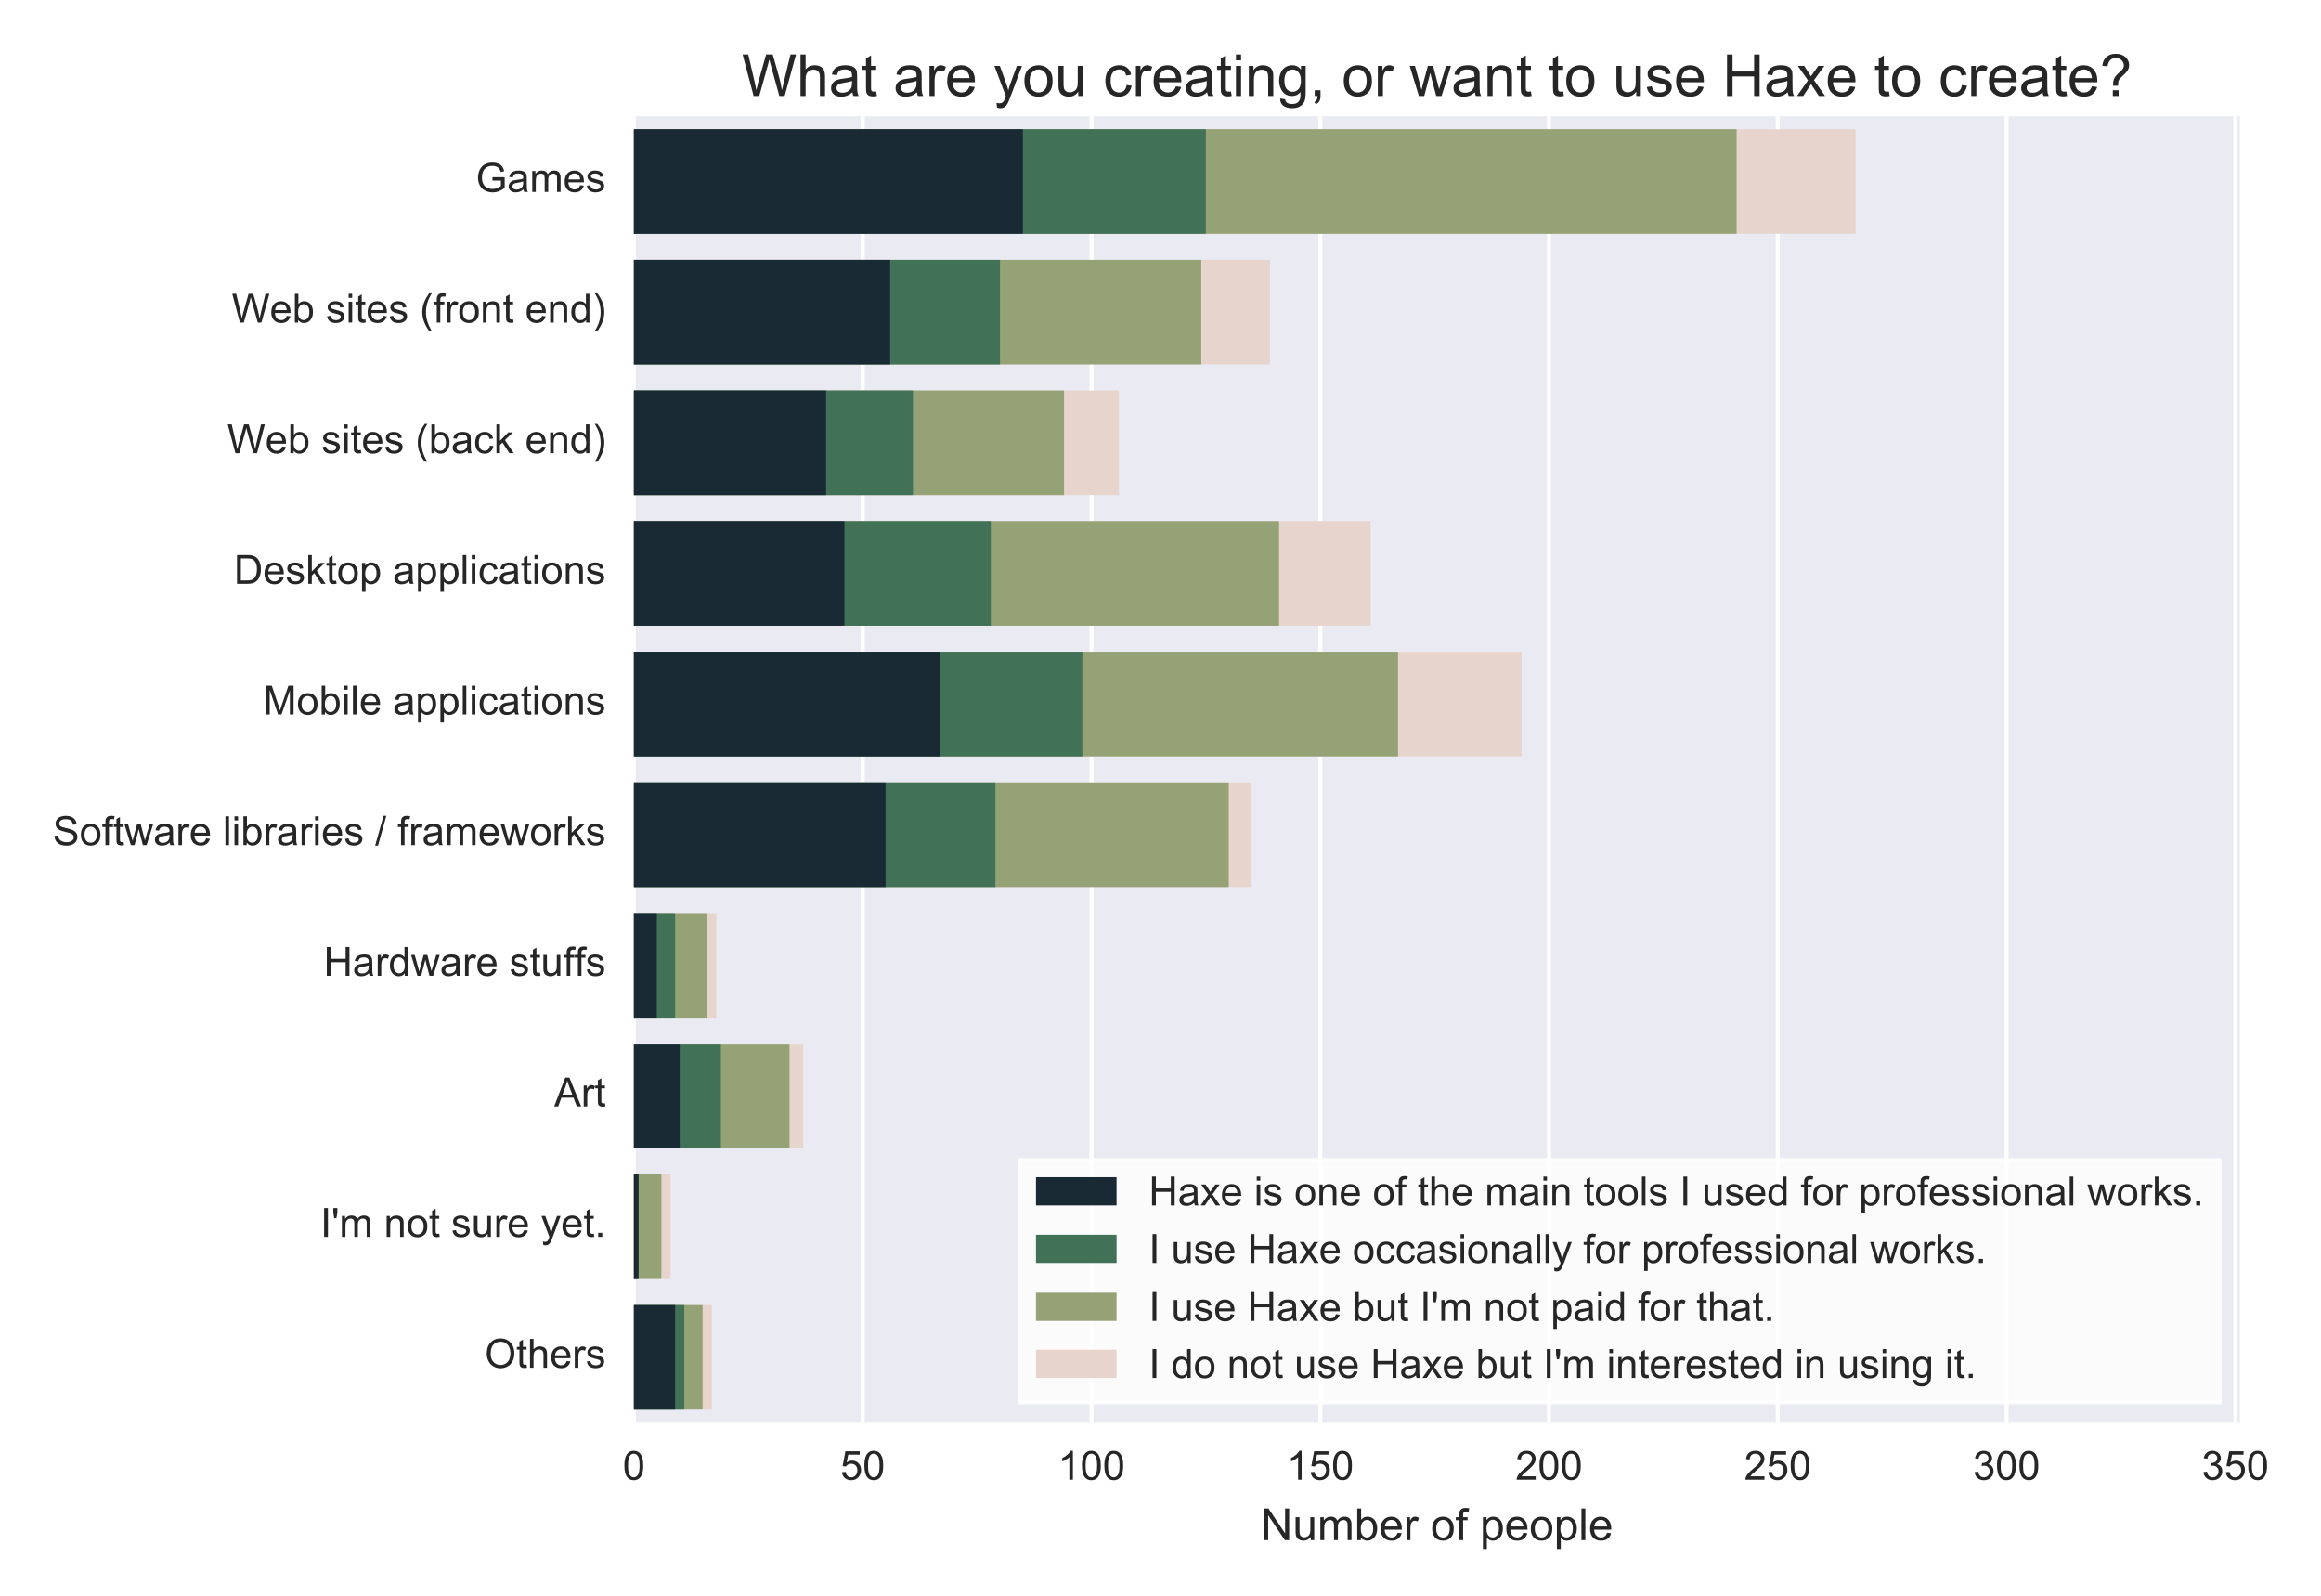 <?xml version="1.0" encoding="utf-8" standalone="no"?>
<!DOCTYPE svg PUBLIC "-//W3C//DTD SVG 1.1//EN"
  "http://www.w3.org/Graphics/SVG/1.1/DTD/svg11.dtd">
<!-- Created with matplotlib (http://matplotlib.org/) -->
<svg height="396pt" version="1.1" viewBox="0 0 576 396" width="576pt" xmlns="http://www.w3.org/2000/svg" xmlns:xlink="http://www.w3.org/1999/xlink">
 <defs>
  <style type="text/css">
*{stroke-linecap:butt;stroke-linejoin:round;stroke-miterlimit:100000;}
  </style>
 </defs>
 <g id="figure_1">
  <g id="patch_1">
   <path d="M 0 396 
L 576 396 
L 576 0 
L 0 0 
z
" style="fill:#ffffff;"/>
  </g>
  <g id="axes_1">
   <g id="patch_2">
    <path d="M 157.322 353.04 
L 555.874 353.04 
L 555.874 28.83 
L 157.322 28.83 
z
" style="fill:#eaeaf2;"/>
   </g>
   <g id="matplotlib.axis_1">
    <g id="xtick_1">
     <g id="line2d_1">
      <path clip-path="url(#pb324f6ad43)" d="M 157.322 353.04 
L 157.322 28.83 
" style="fill:none;stroke:#ffffff;stroke-linecap:round;"/>
     </g>
     <g id="line2d_2">
      <defs>
       <path d="M 0 0 
L 0 0 
" id="mcea1856023" style="stroke:#262626;"/>
      </defs>
      <g>
       <use style="fill:#262626;stroke:#262626;" x="157.322" xlink:href="#mcea1856023" y="353.04"/>
      </g>
     </g>
     <g id="line2d_3">
      <g>
       <use style="fill:#262626;stroke:#262626;" x="157.322" xlink:href="#mcea1856023" y="28.83"/>
      </g>
     </g>
     <g id="text_1">
      <!-- 0 -->
      <defs>
       <path d="M 4.156 35.297 
Q 4.156 48 6.766 55.734 
Q 9.375 63.484 14.516 67.672 
Q 19.672 71.875 27.484 71.875 
Q 33.25 71.875 37.594 69.547 
Q 41.938 67.234 44.766 62.859 
Q 47.609 58.5 49.219 52.219 
Q 50.828 45.953 50.828 35.297 
Q 50.828 22.703 48.234 14.969 
Q 45.656 7.234 40.5 3 
Q 35.359 -1.219 27.484 -1.219 
Q 17.141 -1.219 11.234 6.203 
Q 4.156 15.141 4.156 35.297 
M 13.188 35.297 
Q 13.188 17.672 17.312 11.828 
Q 21.438 6 27.484 6 
Q 33.547 6 37.672 11.859 
Q 41.797 17.719 41.797 35.297 
Q 41.797 52.984 37.672 58.781 
Q 33.547 64.594 27.391 64.594 
Q 21.344 64.594 17.719 59.469 
Q 13.188 52.938 13.188 35.297 
" id="ArialMT-30"/>
      </defs>
      <g style="fill:#262626;" transform="translate(154.542 367.198)scale(0.1 -0.1)">
       <use xlink:href="#ArialMT-30"/>
      </g>
     </g>
    </g>
    <g id="xtick_2">
     <g id="line2d_4">
      <path clip-path="url(#pb324f6ad43)" d="M 214.096 353.04 
L 214.096 28.83 
" style="fill:none;stroke:#ffffff;stroke-linecap:round;"/>
     </g>
     <g id="line2d_5">
      <g>
       <use style="fill:#262626;stroke:#262626;" x="214.096" xlink:href="#mcea1856023" y="353.04"/>
      </g>
     </g>
     <g id="line2d_6">
      <g>
       <use style="fill:#262626;stroke:#262626;" x="214.096" xlink:href="#mcea1856023" y="28.83"/>
      </g>
     </g>
     <g id="text_2">
      <!-- 50 -->
      <defs>
       <path d="M 4.156 18.75 
L 13.375 19.531 
Q 14.406 12.797 18.141 9.391 
Q 21.875 6 27.156 6 
Q 33.5 6 37.891 10.781 
Q 42.281 15.578 42.281 23.484 
Q 42.281 31 38.062 35.344 
Q 33.844 39.703 27 39.703 
Q 22.75 39.703 19.328 37.766 
Q 15.922 35.844 13.969 32.766 
L 5.719 33.844 
L 12.641 70.609 
L 48.25 70.609 
L 48.25 62.203 
L 19.672 62.203 
L 15.828 42.969 
Q 22.266 47.469 29.344 47.469 
Q 38.719 47.469 45.156 40.969 
Q 51.609 34.469 51.609 24.266 
Q 51.609 14.547 45.953 7.469 
Q 39.062 -1.219 27.156 -1.219 
Q 17.391 -1.219 11.203 4.25 
Q 5.031 9.719 4.156 18.75 
" id="ArialMT-35"/>
      </defs>
      <g style="fill:#262626;" transform="translate(208.535 367.198)scale(0.1 -0.1)">
       <use xlink:href="#ArialMT-35"/>
       <use x="55.615" xlink:href="#ArialMT-30"/>
      </g>
     </g>
    </g>
    <g id="xtick_3">
     <g id="line2d_7">
      <path clip-path="url(#pb324f6ad43)" d="M 270.87 353.04 
L 270.87 28.83 
" style="fill:none;stroke:#ffffff;stroke-linecap:round;"/>
     </g>
     <g id="line2d_8">
      <g>
       <use style="fill:#262626;stroke:#262626;" x="270.87" xlink:href="#mcea1856023" y="353.04"/>
      </g>
     </g>
     <g id="line2d_9">
      <g>
       <use style="fill:#262626;stroke:#262626;" x="270.87" xlink:href="#mcea1856023" y="28.83"/>
      </g>
     </g>
     <g id="text_3">
      <!-- 100 -->
      <defs>
       <path d="M 37.25 0 
L 28.469 0 
L 28.469 56 
Q 25.297 52.984 20.141 49.953 
Q 14.984 46.922 10.891 45.406 
L 10.891 53.906 
Q 18.266 57.375 23.781 62.297 
Q 29.297 67.234 31.594 71.875 
L 37.25 71.875 
z
" id="ArialMT-31"/>
      </defs>
      <g style="fill:#262626;" transform="translate(262.529 367.198)scale(0.1 -0.1)">
       <use xlink:href="#ArialMT-31"/>
       <use x="55.615" xlink:href="#ArialMT-30"/>
       <use x="111.23" xlink:href="#ArialMT-30"/>
      </g>
     </g>
    </g>
    <g id="xtick_4">
     <g id="line2d_10">
      <path clip-path="url(#pb324f6ad43)" d="M 327.644 353.04 
L 327.644 28.83 
" style="fill:none;stroke:#ffffff;stroke-linecap:round;"/>
     </g>
     <g id="line2d_11">
      <g>
       <use style="fill:#262626;stroke:#262626;" x="327.644" xlink:href="#mcea1856023" y="353.04"/>
      </g>
     </g>
     <g id="line2d_12">
      <g>
       <use style="fill:#262626;stroke:#262626;" x="327.644" xlink:href="#mcea1856023" y="28.83"/>
      </g>
     </g>
     <g id="text_4">
      <!-- 150 -->
      <g style="fill:#262626;" transform="translate(319.302 367.198)scale(0.1 -0.1)">
       <use xlink:href="#ArialMT-31"/>
       <use x="55.615" xlink:href="#ArialMT-35"/>
       <use x="111.23" xlink:href="#ArialMT-30"/>
      </g>
     </g>
    </g>
    <g id="xtick_5">
     <g id="line2d_13">
      <path clip-path="url(#pb324f6ad43)" d="M 384.418 353.04 
L 384.418 28.83 
" style="fill:none;stroke:#ffffff;stroke-linecap:round;"/>
     </g>
     <g id="line2d_14">
      <g>
       <use style="fill:#262626;stroke:#262626;" x="384.418" xlink:href="#mcea1856023" y="353.04"/>
      </g>
     </g>
     <g id="line2d_15">
      <g>
       <use style="fill:#262626;stroke:#262626;" x="384.418" xlink:href="#mcea1856023" y="28.83"/>
      </g>
     </g>
     <g id="text_5">
      <!-- 200 -->
      <defs>
       <path d="M 50.344 8.453 
L 50.344 0 
L 3.031 0 
Q 2.938 3.172 4.047 6.109 
Q 5.859 10.938 9.828 15.625 
Q 13.812 20.312 21.344 26.469 
Q 33.016 36.031 37.109 41.625 
Q 41.219 47.219 41.219 52.203 
Q 41.219 57.422 37.469 61 
Q 33.734 64.594 27.734 64.594 
Q 21.391 64.594 17.578 60.781 
Q 13.766 56.984 13.719 50.25 
L 4.688 51.172 
Q 5.609 61.281 11.656 66.578 
Q 17.719 71.875 27.938 71.875 
Q 38.234 71.875 44.234 66.156 
Q 50.25 60.453 50.25 52 
Q 50.25 47.703 48.484 43.547 
Q 46.734 39.406 42.656 34.812 
Q 38.578 30.219 29.109 22.219 
Q 21.188 15.578 18.938 13.203 
Q 16.703 10.844 15.234 8.453 
z
" id="ArialMT-32"/>
      </defs>
      <g style="fill:#262626;" transform="translate(376.076 367.198)scale(0.1 -0.1)">
       <use xlink:href="#ArialMT-32"/>
       <use x="55.615" xlink:href="#ArialMT-30"/>
       <use x="111.23" xlink:href="#ArialMT-30"/>
      </g>
     </g>
    </g>
    <g id="xtick_6">
     <g id="line2d_16">
      <path clip-path="url(#pb324f6ad43)" d="M 441.191 353.04 
L 441.191 28.83 
" style="fill:none;stroke:#ffffff;stroke-linecap:round;"/>
     </g>
     <g id="line2d_17">
      <g>
       <use style="fill:#262626;stroke:#262626;" x="441.191" xlink:href="#mcea1856023" y="353.04"/>
      </g>
     </g>
     <g id="line2d_18">
      <g>
       <use style="fill:#262626;stroke:#262626;" x="441.191" xlink:href="#mcea1856023" y="28.83"/>
      </g>
     </g>
     <g id="text_6">
      <!-- 250 -->
      <g style="fill:#262626;" transform="translate(432.85 367.198)scale(0.1 -0.1)">
       <use xlink:href="#ArialMT-32"/>
       <use x="55.615" xlink:href="#ArialMT-35"/>
       <use x="111.23" xlink:href="#ArialMT-30"/>
      </g>
     </g>
    </g>
    <g id="xtick_7">
     <g id="line2d_19">
      <path clip-path="url(#pb324f6ad43)" d="M 497.965 353.04 
L 497.965 28.83 
" style="fill:none;stroke:#ffffff;stroke-linecap:round;"/>
     </g>
     <g id="line2d_20">
      <g>
       <use style="fill:#262626;stroke:#262626;" x="497.965" xlink:href="#mcea1856023" y="353.04"/>
      </g>
     </g>
     <g id="line2d_21">
      <g>
       <use style="fill:#262626;stroke:#262626;" x="497.965" xlink:href="#mcea1856023" y="28.83"/>
      </g>
     </g>
     <g id="text_7">
      <!-- 300 -->
      <defs>
       <path d="M 4.203 18.891 
L 12.984 20.062 
Q 14.5 12.594 18.141 9.297 
Q 21.781 6 27 6 
Q 33.203 6 37.469 10.297 
Q 41.75 14.594 41.75 20.953 
Q 41.75 27 37.797 30.922 
Q 33.844 34.859 27.734 34.859 
Q 25.25 34.859 21.531 33.891 
L 22.516 41.609 
Q 23.391 41.5 23.922 41.5 
Q 29.547 41.5 34.031 44.422 
Q 38.531 47.359 38.531 53.469 
Q 38.531 58.297 35.25 61.469 
Q 31.984 64.656 26.812 64.656 
Q 21.688 64.656 18.266 61.422 
Q 14.844 58.203 13.875 51.766 
L 5.078 53.328 
Q 6.688 62.156 12.391 67.016 
Q 18.109 71.875 26.609 71.875 
Q 32.469 71.875 37.391 69.359 
Q 42.328 66.844 44.938 62.5 
Q 47.562 58.156 47.562 53.266 
Q 47.562 48.641 45.062 44.828 
Q 42.578 41.016 37.703 38.766 
Q 44.047 37.312 47.562 32.688 
Q 51.078 28.078 51.078 21.141 
Q 51.078 11.766 44.234 5.25 
Q 37.406 -1.266 26.953 -1.266 
Q 17.531 -1.266 11.297 4.344 
Q 5.078 9.969 4.203 18.891 
" id="ArialMT-33"/>
      </defs>
      <g style="fill:#262626;" transform="translate(489.624 367.198)scale(0.1 -0.1)">
       <use xlink:href="#ArialMT-33"/>
       <use x="55.615" xlink:href="#ArialMT-30"/>
       <use x="111.23" xlink:href="#ArialMT-30"/>
      </g>
     </g>
    </g>
    <g id="xtick_8">
     <g id="line2d_22">
      <path clip-path="url(#pb324f6ad43)" d="M 554.739 353.04 
L 554.739 28.83 
" style="fill:none;stroke:#ffffff;stroke-linecap:round;"/>
     </g>
     <g id="line2d_23">
      <g>
       <use style="fill:#262626;stroke:#262626;" x="554.739" xlink:href="#mcea1856023" y="353.04"/>
      </g>
     </g>
     <g id="line2d_24">
      <g>
       <use style="fill:#262626;stroke:#262626;" x="554.739" xlink:href="#mcea1856023" y="28.83"/>
      </g>
     </g>
     <g id="text_8">
      <!-- 350 -->
      <g style="fill:#262626;" transform="translate(546.397 367.198)scale(0.1 -0.1)">
       <use xlink:href="#ArialMT-33"/>
       <use x="55.615" xlink:href="#ArialMT-35"/>
       <use x="111.23" xlink:href="#ArialMT-30"/>
      </g>
     </g>
    </g>
    <g id="text_9">
     <!-- Number of people -->
     <defs>
      <path d="M 6.391 0 
L 6.391 71.578 
L 15.188 71.578 
L 15.188 0 
z
" id="ArialMT-6c"/>
      <path d="M 40.578 0 
L 40.578 7.625 
Q 34.516 -1.172 24.125 -1.172 
Q 19.531 -1.172 15.547 0.578 
Q 11.578 2.344 9.641 5 
Q 7.719 7.672 6.938 11.531 
Q 6.391 14.109 6.391 19.734 
L 6.391 51.859 
L 15.188 51.859 
L 15.188 23.094 
Q 15.188 16.219 15.719 13.812 
Q 16.547 10.359 19.234 8.375 
Q 21.922 6.391 25.875 6.391 
Q 29.828 6.391 33.297 8.422 
Q 36.766 10.453 38.203 13.938 
Q 39.656 17.438 39.656 24.078 
L 39.656 51.859 
L 48.438 51.859 
L 48.438 0 
z
" id="ArialMT-75"/>
      <path d="M 8.688 0 
L 8.688 45.016 
L 0.922 45.016 
L 0.922 51.859 
L 8.688 51.859 
L 8.688 57.375 
Q 8.688 62.594 9.625 65.141 
Q 10.891 68.562 14.078 70.672 
Q 17.281 72.797 23.047 72.797 
Q 26.766 72.797 31.25 71.922 
L 29.938 64.266 
Q 27.203 64.75 24.75 64.75 
Q 20.75 64.75 19.094 63.031 
Q 17.438 61.328 17.438 56.641 
L 17.438 51.859 
L 27.547 51.859 
L 27.547 45.016 
L 17.438 45.016 
L 17.438 0 
z
" id="ArialMT-66"/>
      <path d="M 3.328 25.922 
Q 3.328 40.328 11.328 47.266 
Q 18.016 53.031 27.641 53.031 
Q 38.328 53.031 45.109 46.016 
Q 51.906 39.016 51.906 26.656 
Q 51.906 16.656 48.906 10.906 
Q 45.906 5.172 40.156 2 
Q 34.422 -1.172 27.641 -1.172 
Q 16.75 -1.172 10.031 5.812 
Q 3.328 12.797 3.328 25.922 
M 12.359 25.922 
Q 12.359 15.969 16.703 11.016 
Q 21.047 6.062 27.641 6.062 
Q 34.188 6.062 38.531 11.031 
Q 42.875 16.016 42.875 26.219 
Q 42.875 35.844 38.5 40.797 
Q 34.125 45.75 27.641 45.75 
Q 21.047 45.75 16.703 40.812 
Q 12.359 35.891 12.359 25.922 
" id="ArialMT-6f"/>
      <path d="M 6.5 0 
L 6.5 51.859 
L 14.406 51.859 
L 14.406 44 
Q 17.438 49.516 20 51.266 
Q 22.562 53.031 25.641 53.031 
Q 30.078 53.031 34.672 50.203 
L 31.641 42.047 
Q 28.422 43.953 25.203 43.953 
Q 22.312 43.953 20.016 42.219 
Q 17.719 40.484 16.75 37.406 
Q 15.281 32.719 15.281 27.156 
L 15.281 0 
z
" id="ArialMT-72"/>
      <path d="M 14.703 0 
L 6.547 0 
L 6.547 71.578 
L 15.328 71.578 
L 15.328 46.047 
Q 20.906 53.031 29.547 53.031 
Q 34.328 53.031 38.594 51.094 
Q 42.875 49.172 45.625 45.672 
Q 48.391 42.188 49.953 37.25 
Q 51.516 32.328 51.516 26.703 
Q 51.516 13.375 44.922 6.094 
Q 38.328 -1.172 29.109 -1.172 
Q 19.922 -1.172 14.703 6.5 
z
M 14.594 26.312 
Q 14.594 17 17.141 12.844 
Q 21.297 6.062 28.375 6.062 
Q 34.125 6.062 38.328 11.062 
Q 42.531 16.062 42.531 25.984 
Q 42.531 36.141 38.5 40.969 
Q 34.469 45.797 28.766 45.797 
Q 23 45.797 18.797 40.797 
Q 14.594 35.797 14.594 26.312 
" id="ArialMT-62"/>
      <path d="M 6.594 0 
L 6.594 51.859 
L 14.453 51.859 
L 14.453 44.578 
Q 16.891 48.391 20.938 50.703 
Q 25 53.031 30.172 53.031 
Q 35.938 53.031 39.625 50.641 
Q 43.312 48.25 44.828 43.953 
Q 50.984 53.031 60.844 53.031 
Q 68.562 53.031 72.703 48.75 
Q 76.859 44.484 76.859 35.594 
L 76.859 0 
L 68.109 0 
L 68.109 32.672 
Q 68.109 37.938 67.25 40.25 
Q 66.406 42.578 64.156 43.984 
Q 61.922 45.406 58.891 45.406 
Q 53.422 45.406 49.797 41.766 
Q 46.188 38.141 46.188 30.125 
L 46.188 0 
L 37.406 0 
L 37.406 33.688 
Q 37.406 39.547 35.25 42.469 
Q 33.109 45.406 28.219 45.406 
Q 24.516 45.406 21.359 43.453 
Q 18.219 41.5 16.797 37.734 
Q 15.375 33.984 15.375 26.906 
L 15.375 0 
z
" id="ArialMT-6d"/>
      <path id="ArialMT-20"/>
      <path d="M 7.625 0 
L 7.625 71.578 
L 17.328 71.578 
L 54.938 15.375 
L 54.938 71.578 
L 64.016 71.578 
L 64.016 0 
L 54.297 0 
L 16.703 56.25 
L 16.703 0 
z
" id="ArialMT-4e"/>
      <path d="M 6.594 -19.875 
L 6.594 51.859 
L 14.594 51.859 
L 14.594 45.125 
Q 17.438 49.078 21 51.047 
Q 24.562 53.031 29.641 53.031 
Q 36.281 53.031 41.359 49.609 
Q 46.438 46.188 49.016 39.953 
Q 51.609 33.734 51.609 26.312 
Q 51.609 18.359 48.75 11.984 
Q 45.906 5.609 40.453 2.219 
Q 35.016 -1.172 29 -1.172 
Q 24.609 -1.172 21.109 0.688 
Q 17.625 2.547 15.375 5.375 
L 15.375 -19.875 
z
M 14.547 25.641 
Q 14.547 15.625 18.594 10.844 
Q 22.656 6.062 28.422 6.062 
Q 34.281 6.062 38.453 11.016 
Q 42.625 15.969 42.625 26.375 
Q 42.625 36.281 38.547 41.203 
Q 34.469 46.141 28.812 46.141 
Q 23.188 46.141 18.859 40.891 
Q 14.547 35.641 14.547 25.641 
" id="ArialMT-70"/>
      <path d="M 42.094 16.703 
L 51.172 15.578 
Q 49.031 7.625 43.219 3.219 
Q 37.406 -1.172 28.375 -1.172 
Q 17 -1.172 10.328 5.828 
Q 3.656 12.844 3.656 25.484 
Q 3.656 38.578 10.391 45.797 
Q 17.141 53.031 27.875 53.031 
Q 38.281 53.031 44.875 45.953 
Q 51.469 38.875 51.469 26.031 
Q 51.469 25.25 51.422 23.688 
L 12.75 23.688 
Q 13.234 15.141 17.578 10.594 
Q 21.922 6.062 28.422 6.062 
Q 33.25 6.062 36.672 8.594 
Q 40.094 11.141 42.094 16.703 
M 13.234 30.906 
L 42.188 30.906 
Q 41.609 37.453 38.875 40.719 
Q 34.672 45.797 27.984 45.797 
Q 21.922 45.797 17.797 41.75 
Q 13.672 37.703 13.234 30.906 
" id="ArialMT-65"/>
     </defs>
     <g style="fill:#262626;" transform="translate(312.881 382.193)scale(0.11 -0.11)">
      <use xlink:href="#ArialMT-4e"/>
      <use x="72.217" xlink:href="#ArialMT-75"/>
      <use x="127.832" xlink:href="#ArialMT-6d"/>
      <use x="211.133" xlink:href="#ArialMT-62"/>
      <use x="266.748" xlink:href="#ArialMT-65"/>
      <use x="322.363" xlink:href="#ArialMT-72"/>
      <use x="355.664" xlink:href="#ArialMT-20"/>
      <use x="383.447" xlink:href="#ArialMT-6f"/>
      <use x="439.062" xlink:href="#ArialMT-66"/>
      <use x="466.846" xlink:href="#ArialMT-20"/>
      <use x="494.629" xlink:href="#ArialMT-70"/>
      <use x="550.244" xlink:href="#ArialMT-65"/>
      <use x="605.859" xlink:href="#ArialMT-6f"/>
      <use x="661.475" xlink:href="#ArialMT-70"/>
      <use x="717.09" xlink:href="#ArialMT-6c"/>
      <use x="739.307" xlink:href="#ArialMT-65"/>
     </g>
    </g>
   </g>
   <g id="matplotlib.axis_2">
    <g id="ytick_1">
     <g id="line2d_25">
      <g>
       <use style="fill:#262626;stroke:#262626;" x="157.322" xlink:href="#mcea1856023" y="45.041"/>
      </g>
     </g>
     <g id="line2d_26">
      <g>
       <use style="fill:#262626;stroke:#262626;" x="555.874" xlink:href="#mcea1856023" y="45.041"/>
      </g>
     </g>
     <g id="text_10">
      <!-- Games -->
      <defs>
       <path d="M 3.078 15.484 
L 11.766 16.844 
Q 12.5 11.625 15.844 8.844 
Q 19.188 6.062 25.203 6.062 
Q 31.25 6.062 34.172 8.516 
Q 37.109 10.984 37.109 14.312 
Q 37.109 17.281 34.516 19 
Q 32.719 20.172 25.531 21.969 
Q 15.875 24.422 12.141 26.203 
Q 8.406 27.984 6.469 31.125 
Q 4.547 34.281 4.547 38.094 
Q 4.547 41.547 6.125 44.5 
Q 7.719 47.469 10.453 49.422 
Q 12.5 50.922 16.031 51.969 
Q 19.578 53.031 23.641 53.031 
Q 29.734 53.031 34.344 51.266 
Q 38.969 49.516 41.156 46.5 
Q 43.359 43.5 44.188 38.484 
L 35.594 37.312 
Q 35.016 41.312 32.203 43.547 
Q 29.391 45.797 24.266 45.797 
Q 18.219 45.797 15.625 43.797 
Q 13.031 41.797 13.031 39.109 
Q 13.031 37.406 14.109 36.031 
Q 15.188 34.625 17.484 33.688 
Q 18.797 33.203 25.25 31.453 
Q 34.578 28.953 38.25 27.359 
Q 41.938 25.781 44.031 22.75 
Q 46.141 19.734 46.141 15.234 
Q 46.141 10.844 43.578 6.953 
Q 41.016 3.078 36.172 0.953 
Q 31.344 -1.172 25.25 -1.172 
Q 15.141 -1.172 9.844 3.031 
Q 4.547 7.234 3.078 15.484 
" id="ArialMT-73"/>
       <path d="M 41.219 28.078 
L 41.219 36.469 
L 71.531 36.531 
L 71.531 9.969 
Q 64.547 4.391 57.125 1.578 
Q 49.703 -1.219 41.891 -1.219 
Q 31.344 -1.219 22.719 3.297 
Q 14.109 7.812 9.719 16.359 
Q 5.328 24.906 5.328 35.453 
Q 5.328 45.906 9.688 54.953 
Q 14.062 64.016 22.266 68.406 
Q 30.469 72.797 41.156 72.797 
Q 48.922 72.797 55.188 70.281 
Q 61.469 67.781 65.031 63.281 
Q 68.609 58.797 70.453 51.562 
L 61.922 49.219 
Q 60.297 54.688 57.906 57.812 
Q 55.516 60.938 51.062 62.812 
Q 46.625 64.703 41.219 64.703 
Q 34.719 64.703 29.984 62.719 
Q 25.25 60.75 22.344 57.516 
Q 19.438 54.297 17.828 50.438 
Q 15.094 43.797 15.094 36.031 
Q 15.094 26.469 18.391 20.016 
Q 21.688 13.578 27.984 10.453 
Q 34.281 7.328 41.359 7.328 
Q 47.516 7.328 53.375 9.688 
Q 59.234 12.062 62.25 14.75 
L 62.25 28.078 
z
" id="ArialMT-47"/>
       <path d="M 40.438 6.391 
Q 35.547 2.25 31.031 0.531 
Q 26.516 -1.172 21.344 -1.172 
Q 12.797 -1.172 8.203 3 
Q 3.609 7.172 3.609 13.672 
Q 3.609 17.484 5.344 20.625 
Q 7.078 23.781 9.891 25.688 
Q 12.703 27.594 16.219 28.562 
Q 18.797 29.25 24.031 29.891 
Q 34.672 31.156 39.703 32.906 
Q 39.75 34.719 39.75 35.203 
Q 39.75 40.578 37.25 42.781 
Q 33.891 45.75 27.25 45.75 
Q 21.047 45.75 18.094 43.578 
Q 15.141 41.406 13.719 35.891 
L 5.125 37.062 
Q 6.297 42.578 8.984 45.969 
Q 11.672 49.359 16.75 51.188 
Q 21.828 53.031 28.516 53.031 
Q 35.156 53.031 39.297 51.469 
Q 43.453 49.906 45.406 47.531 
Q 47.359 45.172 48.141 41.547 
Q 48.578 39.312 48.578 33.453 
L 48.578 21.734 
Q 48.578 9.469 49.141 6.219 
Q 49.703 2.984 51.375 0 
L 42.188 0 
Q 40.828 2.734 40.438 6.391 
M 39.703 26.031 
Q 34.906 24.078 25.344 22.703 
Q 19.922 21.922 17.672 20.938 
Q 15.438 19.969 14.203 18.094 
Q 12.984 16.219 12.984 13.922 
Q 12.984 10.406 15.641 8.062 
Q 18.312 5.719 23.438 5.719 
Q 28.516 5.719 32.469 7.938 
Q 36.422 10.156 38.281 14.016 
Q 39.703 17 39.703 22.797 
z
" id="ArialMT-61"/>
      </defs>
      <g style="fill:#262626;" transform="translate(118.093 47.626)scale(0.1 -0.1)">
       <use xlink:href="#ArialMT-47"/>
       <use x="77.783" xlink:href="#ArialMT-61"/>
       <use x="133.398" xlink:href="#ArialMT-6d"/>
       <use x="216.699" xlink:href="#ArialMT-65"/>
       <use x="272.314" xlink:href="#ArialMT-73"/>
      </g>
     </g>
    </g>
    <g id="ytick_2">
     <g id="line2d_27">
      <g>
       <use style="fill:#262626;stroke:#262626;" x="157.322" xlink:href="#mcea1856023" y="77.462"/>
      </g>
     </g>
     <g id="line2d_28">
      <g>
       <use style="fill:#262626;stroke:#262626;" x="555.874" xlink:href="#mcea1856023" y="77.462"/>
      </g>
     </g>
     <g id="text_11">
      <!-- Web sites (front end) -->
      <defs>
       <path d="M 20.219 0 
L 1.219 71.578 
L 10.938 71.578 
L 21.828 24.656 
Q 23.578 17.281 24.859 10.016 
Q 27.594 21.484 28.078 23.25 
L 41.703 71.578 
L 53.125 71.578 
L 63.375 35.359 
Q 67.234 21.875 68.953 10.016 
Q 70.312 16.797 72.516 25.594 
L 83.734 71.578 
L 93.266 71.578 
L 73.641 0 
L 64.5 0 
L 49.422 54.547 
Q 47.516 61.375 47.172 62.938 
Q 46.047 58.016 45.062 54.547 
L 29.891 0 
z
" id="ArialMT-57"/>
       <path d="M 6.594 0 
L 6.594 51.859 
L 14.5 51.859 
L 14.5 44.484 
Q 20.219 53.031 31 53.031 
Q 35.688 53.031 39.625 51.344 
Q 43.562 49.656 45.516 46.922 
Q 47.469 44.188 48.25 40.438 
Q 48.734 37.984 48.734 31.891 
L 48.734 0 
L 39.938 0 
L 39.938 31.547 
Q 39.938 36.922 38.906 39.578 
Q 37.891 42.234 35.281 43.812 
Q 32.672 45.406 29.156 45.406 
Q 23.531 45.406 19.453 41.844 
Q 15.375 38.281 15.375 28.328 
L 15.375 0 
z
" id="ArialMT-6e"/>
       <path d="M 12.359 -21.047 
L 6.062 -21.047 
Q 20.656 2.391 20.656 25.875 
Q 20.656 35.062 18.562 44.094 
Q 16.891 51.422 13.922 58.156 
Q 12.016 62.547 6.062 72.797 
L 12.359 72.797 
Q 21.531 60.547 25.922 48.188 
Q 29.688 37.547 29.688 25.922 
Q 29.688 12.75 24.625 0.438 
Q 19.578 -11.859 12.359 -21.047 
" id="ArialMT-29"/>
       <path d="M 23.391 -21.047 
Q 16.109 -11.859 11.078 0.438 
Q 6.062 12.75 6.062 25.922 
Q 6.062 37.547 9.812 48.188 
Q 14.203 60.547 23.391 72.797 
L 29.688 72.797 
Q 23.781 62.641 21.875 58.297 
Q 18.891 51.562 17.188 44.234 
Q 15.094 35.109 15.094 25.875 
Q 15.094 2.391 29.688 -21.047 
z
" id="ArialMT-28"/>
       <path d="M 40.234 0 
L 40.234 6.547 
Q 35.297 -1.172 25.734 -1.172 
Q 19.531 -1.172 14.328 2.25 
Q 9.125 5.672 6.266 11.797 
Q 3.422 17.922 3.422 25.875 
Q 3.422 33.641 6 39.969 
Q 8.594 46.297 13.766 49.656 
Q 18.953 53.031 25.344 53.031 
Q 30.031 53.031 33.688 51.047 
Q 37.359 49.078 39.656 45.906 
L 39.656 71.578 
L 48.391 71.578 
L 48.391 0 
z
M 12.453 25.875 
Q 12.453 15.922 16.641 10.984 
Q 20.844 6.062 26.562 6.062 
Q 32.328 6.062 36.344 10.766 
Q 40.375 15.484 40.375 25.141 
Q 40.375 35.797 36.266 40.766 
Q 32.172 45.75 26.172 45.75 
Q 20.312 45.75 16.375 40.969 
Q 12.453 36.188 12.453 25.875 
" id="ArialMT-64"/>
       <path d="M 6.641 61.469 
L 6.641 71.578 
L 15.438 71.578 
L 15.438 61.469 
z
M 6.641 0 
L 6.641 51.859 
L 15.438 51.859 
L 15.438 0 
z
" id="ArialMT-69"/>
       <path d="M 25.781 7.859 
L 27.047 0.094 
Q 23.344 -0.688 20.406 -0.688 
Q 15.625 -0.688 12.984 0.828 
Q 10.359 2.344 9.281 4.812 
Q 8.203 7.281 8.203 15.188 
L 8.203 45.016 
L 1.766 45.016 
L 1.766 51.859 
L 8.203 51.859 
L 8.203 64.703 
L 16.938 69.969 
L 16.938 51.859 
L 25.781 51.859 
L 25.781 45.016 
L 16.938 45.016 
L 16.938 14.703 
Q 16.938 10.938 17.406 9.859 
Q 17.875 8.797 18.922 8.156 
Q 19.969 7.516 21.922 7.516 
Q 23.391 7.516 25.781 7.859 
" id="ArialMT-74"/>
      </defs>
      <g style="fill:#262626;" transform="translate(57.518 80.049)scale(0.1 -0.1)">
       <use xlink:href="#ArialMT-57"/>
       <use x="94.369" xlink:href="#ArialMT-65"/>
       <use x="149.984" xlink:href="#ArialMT-62"/>
       <use x="205.6" xlink:href="#ArialMT-20"/>
       <use x="233.383" xlink:href="#ArialMT-73"/>
       <use x="283.383" xlink:href="#ArialMT-69"/>
       <use x="305.6" xlink:href="#ArialMT-74"/>
       <use x="333.383" xlink:href="#ArialMT-65"/>
       <use x="388.998" xlink:href="#ArialMT-73"/>
       <use x="438.998" xlink:href="#ArialMT-20"/>
       <use x="466.781" xlink:href="#ArialMT-28"/>
       <use x="500.082" xlink:href="#ArialMT-66"/>
       <use x="527.865" xlink:href="#ArialMT-72"/>
       <use x="561.166" xlink:href="#ArialMT-6f"/>
       <use x="616.781" xlink:href="#ArialMT-6e"/>
       <use x="672.396" xlink:href="#ArialMT-74"/>
       <use x="700.18" xlink:href="#ArialMT-20"/>
       <use x="727.963" xlink:href="#ArialMT-65"/>
       <use x="783.578" xlink:href="#ArialMT-6e"/>
       <use x="839.193" xlink:href="#ArialMT-64"/>
       <use x="894.809" xlink:href="#ArialMT-29"/>
      </g>
     </g>
    </g>
    <g id="ytick_3">
     <g id="line2d_29">
      <g>
       <use style="fill:#262626;stroke:#262626;" x="157.322" xlink:href="#mcea1856023" y="109.883"/>
      </g>
     </g>
     <g id="line2d_30">
      <g>
       <use style="fill:#262626;stroke:#262626;" x="555.874" xlink:href="#mcea1856023" y="109.883"/>
      </g>
     </g>
     <g id="text_12">
      <!-- Web sites (back end) -->
      <defs>
       <path d="M 6.641 0 
L 6.641 71.578 
L 15.438 71.578 
L 15.438 30.766 
L 36.234 51.859 
L 47.609 51.859 
L 27.781 32.625 
L 49.609 0 
L 38.766 0 
L 21.625 26.516 
L 15.438 20.562 
L 15.438 0 
z
" id="ArialMT-6b"/>
       <path d="M 40.438 19 
L 49.078 17.875 
Q 47.656 8.938 41.812 3.875 
Q 35.984 -1.172 27.484 -1.172 
Q 16.844 -1.172 10.375 5.781 
Q 3.906 12.75 3.906 25.734 
Q 3.906 34.125 6.688 40.422 
Q 9.469 46.734 15.156 49.875 
Q 20.844 53.031 27.547 53.031 
Q 35.984 53.031 41.359 48.75 
Q 46.734 44.484 48.25 36.625 
L 39.703 35.297 
Q 38.484 40.531 35.375 43.156 
Q 32.281 45.797 27.875 45.797 
Q 21.234 45.797 17.078 41.031 
Q 12.938 36.281 12.938 25.984 
Q 12.938 15.531 16.938 10.797 
Q 20.953 6.062 27.391 6.062 
Q 32.562 6.062 36.031 9.234 
Q 39.5 12.406 40.438 19 
" id="ArialMT-63"/>
      </defs>
      <g style="fill:#262626;" transform="translate(56.404 112.47)scale(0.1 -0.1)">
       <use xlink:href="#ArialMT-57"/>
       <use x="94.369" xlink:href="#ArialMT-65"/>
       <use x="149.984" xlink:href="#ArialMT-62"/>
       <use x="205.6" xlink:href="#ArialMT-20"/>
       <use x="233.383" xlink:href="#ArialMT-73"/>
       <use x="283.383" xlink:href="#ArialMT-69"/>
       <use x="305.6" xlink:href="#ArialMT-74"/>
       <use x="333.383" xlink:href="#ArialMT-65"/>
       <use x="388.998" xlink:href="#ArialMT-73"/>
       <use x="438.998" xlink:href="#ArialMT-20"/>
       <use x="466.781" xlink:href="#ArialMT-28"/>
       <use x="500.082" xlink:href="#ArialMT-62"/>
       <use x="555.697" xlink:href="#ArialMT-61"/>
       <use x="611.312" xlink:href="#ArialMT-63"/>
       <use x="661.312" xlink:href="#ArialMT-6b"/>
       <use x="711.312" xlink:href="#ArialMT-20"/>
       <use x="739.096" xlink:href="#ArialMT-65"/>
       <use x="794.711" xlink:href="#ArialMT-6e"/>
       <use x="850.326" xlink:href="#ArialMT-64"/>
       <use x="905.941" xlink:href="#ArialMT-29"/>
      </g>
     </g>
    </g>
    <g id="ytick_4">
     <g id="line2d_31">
      <g>
       <use style="fill:#262626;stroke:#262626;" x="157.322" xlink:href="#mcea1856023" y="142.304"/>
      </g>
     </g>
     <g id="line2d_32">
      <g>
       <use style="fill:#262626;stroke:#262626;" x="555.874" xlink:href="#mcea1856023" y="142.304"/>
      </g>
     </g>
     <g id="text_13">
      <!-- Desktop applications -->
      <defs>
       <path d="M 7.719 0 
L 7.719 71.578 
L 32.375 71.578 
Q 40.719 71.578 45.125 70.562 
Q 51.266 69.141 55.609 65.438 
Q 61.281 60.641 64.078 53.188 
Q 66.891 45.75 66.891 36.188 
Q 66.891 28.031 64.984 21.734 
Q 63.094 15.438 60.109 11.297 
Q 57.125 7.172 53.578 4.797 
Q 50.047 2.438 45.047 1.219 
Q 40.047 0 33.547 0 
z
M 17.188 8.453 
L 32.469 8.453 
Q 39.547 8.453 43.578 9.766 
Q 47.609 11.078 50 13.484 
Q 53.375 16.844 55.25 22.531 
Q 57.125 28.219 57.125 36.328 
Q 57.125 47.562 53.438 53.594 
Q 49.75 59.625 44.484 61.672 
Q 40.672 63.141 32.234 63.141 
L 17.188 63.141 
z
" id="ArialMT-44"/>
      </defs>
      <g style="fill:#262626;" transform="translate(58.052 144.889)scale(0.1 -0.1)">
       <use xlink:href="#ArialMT-44"/>
       <use x="72.217" xlink:href="#ArialMT-65"/>
       <use x="127.832" xlink:href="#ArialMT-73"/>
       <use x="177.832" xlink:href="#ArialMT-6b"/>
       <use x="227.832" xlink:href="#ArialMT-74"/>
       <use x="255.615" xlink:href="#ArialMT-6f"/>
       <use x="311.23" xlink:href="#ArialMT-70"/>
       <use x="366.846" xlink:href="#ArialMT-20"/>
       <use x="394.629" xlink:href="#ArialMT-61"/>
       <use x="450.244" xlink:href="#ArialMT-70"/>
       <use x="505.859" xlink:href="#ArialMT-70"/>
       <use x="561.475" xlink:href="#ArialMT-6c"/>
       <use x="583.691" xlink:href="#ArialMT-69"/>
       <use x="605.908" xlink:href="#ArialMT-63"/>
       <use x="655.908" xlink:href="#ArialMT-61"/>
       <use x="711.523" xlink:href="#ArialMT-74"/>
       <use x="739.307" xlink:href="#ArialMT-69"/>
       <use x="761.523" xlink:href="#ArialMT-6f"/>
       <use x="817.139" xlink:href="#ArialMT-6e"/>
       <use x="872.754" xlink:href="#ArialMT-73"/>
      </g>
     </g>
    </g>
    <g id="ytick_5">
     <g id="line2d_33">
      <g>
       <use style="fill:#262626;stroke:#262626;" x="157.322" xlink:href="#mcea1856023" y="174.725"/>
      </g>
     </g>
     <g id="line2d_34">
      <g>
       <use style="fill:#262626;stroke:#262626;" x="555.874" xlink:href="#mcea1856023" y="174.725"/>
      </g>
     </g>
     <g id="text_14">
      <!-- Mobile applications -->
      <defs>
       <path d="M 7.422 0 
L 7.422 71.578 
L 21.688 71.578 
L 38.625 20.906 
Q 40.969 13.812 42.047 10.297 
Q 43.266 14.203 45.844 21.781 
L 62.984 71.578 
L 75.734 71.578 
L 75.734 0 
L 66.609 0 
L 66.609 59.906 
L 45.797 0 
L 37.25 0 
L 16.547 60.938 
L 16.547 0 
z
" id="ArialMT-4d"/>
      </defs>
      <g style="fill:#262626;" transform="translate(65.279 177.31)scale(0.1 -0.1)">
       <use xlink:href="#ArialMT-4d"/>
       <use x="83.301" xlink:href="#ArialMT-6f"/>
       <use x="138.916" xlink:href="#ArialMT-62"/>
       <use x="194.531" xlink:href="#ArialMT-69"/>
       <use x="216.748" xlink:href="#ArialMT-6c"/>
       <use x="238.965" xlink:href="#ArialMT-65"/>
       <use x="294.58" xlink:href="#ArialMT-20"/>
       <use x="322.363" xlink:href="#ArialMT-61"/>
       <use x="377.979" xlink:href="#ArialMT-70"/>
       <use x="433.594" xlink:href="#ArialMT-70"/>
       <use x="489.209" xlink:href="#ArialMT-6c"/>
       <use x="511.426" xlink:href="#ArialMT-69"/>
       <use x="533.643" xlink:href="#ArialMT-63"/>
       <use x="583.643" xlink:href="#ArialMT-61"/>
       <use x="639.258" xlink:href="#ArialMT-74"/>
       <use x="667.041" xlink:href="#ArialMT-69"/>
       <use x="689.258" xlink:href="#ArialMT-6f"/>
       <use x="744.873" xlink:href="#ArialMT-6e"/>
       <use x="800.488" xlink:href="#ArialMT-73"/>
      </g>
     </g>
    </g>
    <g id="ytick_6">
     <g id="line2d_35">
      <g>
       <use style="fill:#262626;stroke:#262626;" x="157.322" xlink:href="#mcea1856023" y="207.146"/>
      </g>
     </g>
     <g id="line2d_36">
      <g>
       <use style="fill:#262626;stroke:#262626;" x="555.874" xlink:href="#mcea1856023" y="207.146"/>
      </g>
     </g>
     <g id="text_15">
      <!-- Software libraries / frameworks -->
      <defs>
       <path d="M 16.156 0 
L 0.297 51.859 
L 9.375 51.859 
L 17.625 21.922 
L 20.703 10.797 
Q 20.906 11.625 23.391 21.484 
L 31.641 51.859 
L 40.672 51.859 
L 48.438 21.781 
L 51.031 11.859 
L 54 21.875 
L 62.891 51.859 
L 71.438 51.859 
L 55.219 0 
L 46.094 0 
L 37.844 31.062 
L 35.844 39.891 
L 25.344 0 
z
" id="ArialMT-77"/>
       <path d="M 0 -1.219 
L 20.75 72.797 
L 27.781 72.797 
L 7.078 -1.219 
z
" id="ArialMT-2f"/>
       <path d="M 4.5 23 
L 13.422 23.781 
Q 14.062 18.406 16.375 14.969 
Q 18.703 11.531 23.578 9.406 
Q 28.469 7.281 34.578 7.281 
Q 39.984 7.281 44.141 8.891 
Q 48.297 10.5 50.312 13.297 
Q 52.344 16.109 52.344 19.438 
Q 52.344 22.797 50.391 25.312 
Q 48.438 27.828 43.953 29.547 
Q 41.062 30.672 31.203 33.031 
Q 21.344 35.406 17.391 37.5 
Q 12.25 40.188 9.734 44.156 
Q 7.234 48.141 7.234 53.078 
Q 7.234 58.5 10.297 63.203 
Q 13.375 67.922 19.281 70.359 
Q 25.203 72.797 32.422 72.797 
Q 40.375 72.797 46.453 70.234 
Q 52.547 67.672 55.812 62.688 
Q 59.078 57.719 59.328 51.422 
L 50.25 50.734 
Q 49.516 57.516 45.281 60.984 
Q 41.062 64.453 32.812 64.453 
Q 24.219 64.453 20.281 61.297 
Q 16.359 58.156 16.359 53.719 
Q 16.359 49.859 19.141 47.359 
Q 21.875 44.875 33.422 42.266 
Q 44.969 39.656 49.266 37.703 
Q 55.516 34.812 58.484 30.391 
Q 61.469 25.984 61.469 20.219 
Q 61.469 14.5 58.203 9.438 
Q 54.938 4.391 48.797 1.578 
Q 42.672 -1.219 35.016 -1.219 
Q 25.297 -1.219 18.719 1.609 
Q 12.156 4.438 8.422 10.125 
Q 4.688 15.828 4.5 23 
" id="ArialMT-53"/>
      </defs>
      <g style="fill:#262626;" transform="translate(13.069 209.731)scale(0.1 -0.1)">
       <use xlink:href="#ArialMT-53"/>
       <use x="66.699" xlink:href="#ArialMT-6f"/>
       <use x="122.314" xlink:href="#ArialMT-66"/>
       <use x="150.098" xlink:href="#ArialMT-74"/>
       <use x="177.881" xlink:href="#ArialMT-77"/>
       <use x="250.098" xlink:href="#ArialMT-61"/>
       <use x="305.713" xlink:href="#ArialMT-72"/>
       <use x="339.014" xlink:href="#ArialMT-65"/>
       <use x="394.629" xlink:href="#ArialMT-20"/>
       <use x="422.412" xlink:href="#ArialMT-6c"/>
       <use x="444.629" xlink:href="#ArialMT-69"/>
       <use x="466.846" xlink:href="#ArialMT-62"/>
       <use x="522.461" xlink:href="#ArialMT-72"/>
       <use x="555.762" xlink:href="#ArialMT-61"/>
       <use x="611.377" xlink:href="#ArialMT-72"/>
       <use x="644.678" xlink:href="#ArialMT-69"/>
       <use x="666.895" xlink:href="#ArialMT-65"/>
       <use x="722.51" xlink:href="#ArialMT-73"/>
       <use x="772.51" xlink:href="#ArialMT-20"/>
       <use x="800.293" xlink:href="#ArialMT-2f"/>
       <use x="828.076" xlink:href="#ArialMT-20"/>
       <use x="855.859" xlink:href="#ArialMT-66"/>
       <use x="883.643" xlink:href="#ArialMT-72"/>
       <use x="916.943" xlink:href="#ArialMT-61"/>
       <use x="972.559" xlink:href="#ArialMT-6d"/>
       <use x="1055.859" xlink:href="#ArialMT-65"/>
       <use x="1111.475" xlink:href="#ArialMT-77"/>
       <use x="1183.691" xlink:href="#ArialMT-6f"/>
       <use x="1239.307" xlink:href="#ArialMT-72"/>
       <use x="1272.607" xlink:href="#ArialMT-6b"/>
       <use x="1322.607" xlink:href="#ArialMT-73"/>
      </g>
     </g>
    </g>
    <g id="ytick_7">
     <g id="line2d_37">
      <g>
       <use style="fill:#262626;stroke:#262626;" x="157.322" xlink:href="#mcea1856023" y="239.567"/>
      </g>
     </g>
     <g id="line2d_38">
      <g>
       <use style="fill:#262626;stroke:#262626;" x="555.874" xlink:href="#mcea1856023" y="239.567"/>
      </g>
     </g>
     <g id="text_16">
      <!-- Hardware stuffs -->
      <defs>
       <path d="M 8.016 0 
L 8.016 71.578 
L 17.484 71.578 
L 17.484 42.188 
L 54.688 42.188 
L 54.688 71.578 
L 64.156 71.578 
L 64.156 0 
L 54.688 0 
L 54.688 33.734 
L 17.484 33.734 
L 17.484 0 
z
" id="ArialMT-48"/>
      </defs>
      <g style="fill:#262626;" transform="translate(80.304 242.152)scale(0.1 -0.1)">
       <use xlink:href="#ArialMT-48"/>
       <use x="72.217" xlink:href="#ArialMT-61"/>
       <use x="127.832" xlink:href="#ArialMT-72"/>
       <use x="161.133" xlink:href="#ArialMT-64"/>
       <use x="216.748" xlink:href="#ArialMT-77"/>
       <use x="288.965" xlink:href="#ArialMT-61"/>
       <use x="344.58" xlink:href="#ArialMT-72"/>
       <use x="377.881" xlink:href="#ArialMT-65"/>
       <use x="433.496" xlink:href="#ArialMT-20"/>
       <use x="461.279" xlink:href="#ArialMT-73"/>
       <use x="511.279" xlink:href="#ArialMT-74"/>
       <use x="539.062" xlink:href="#ArialMT-75"/>
       <use x="594.678" xlink:href="#ArialMT-66"/>
       <use x="622.445" xlink:href="#ArialMT-66"/>
       <use x="650.229" xlink:href="#ArialMT-73"/>
      </g>
     </g>
    </g>
    <g id="ytick_8">
     <g id="line2d_39">
      <g>
       <use style="fill:#262626;stroke:#262626;" x="157.322" xlink:href="#mcea1856023" y="271.988"/>
      </g>
     </g>
     <g id="line2d_40">
      <g>
       <use style="fill:#262626;stroke:#262626;" x="555.874" xlink:href="#mcea1856023" y="271.988"/>
      </g>
     </g>
     <g id="text_17">
      <!-- Art -->
      <defs>
       <path d="M -0.141 0 
L 27.344 71.578 
L 37.547 71.578 
L 66.844 0 
L 56.062 0 
L 47.703 21.688 
L 17.781 21.688 
L 9.906 0 
z
M 20.516 29.391 
L 44.781 29.391 
L 37.312 49.219 
Q 33.891 58.25 32.234 64.062 
Q 30.859 57.172 28.375 50.391 
z
" id="ArialMT-41"/>
      </defs>
      <g style="fill:#262626;" transform="translate(137.544 274.573)scale(0.1 -0.1)">
       <use xlink:href="#ArialMT-41"/>
       <use x="66.699" xlink:href="#ArialMT-72"/>
       <use x="100.0" xlink:href="#ArialMT-74"/>
      </g>
     </g>
    </g>
    <g id="ytick_9">
     <g id="line2d_41">
      <g>
       <use style="fill:#262626;stroke:#262626;" x="157.322" xlink:href="#mcea1856023" y="304.409"/>
      </g>
     </g>
     <g id="line2d_42">
      <g>
       <use style="fill:#262626;stroke:#262626;" x="555.874" xlink:href="#mcea1856023" y="304.409"/>
      </g>
     </g>
     <g id="text_18">
      <!-- I'm not sure yet. -->
      <defs>
       <path d="M 6.641 46.234 
L 4.391 59.625 
L 4.391 71.578 
L 14.406 71.578 
L 14.406 59.625 
L 12.062 46.234 
z
" id="ArialMT-27"/>
       <path d="M 9.078 0 
L 9.078 10.016 
L 19.094 10.016 
L 19.094 0 
z
" id="ArialMT-2e"/>
       <path d="M 9.328 0 
L 9.328 71.578 
L 18.797 71.578 
L 18.797 0 
z
" id="ArialMT-49"/>
       <path d="M 6.203 -19.969 
L 5.219 -11.719 
Q 8.109 -12.5 10.25 -12.5 
Q 13.188 -12.5 14.938 -11.516 
Q 16.703 -10.547 17.828 -8.797 
Q 18.656 -7.469 20.516 -2.25 
Q 20.75 -1.516 21.297 -0.094 
L 1.609 51.859 
L 11.078 51.859 
L 21.875 21.828 
Q 23.969 16.109 25.641 9.812 
Q 27.156 15.875 29.25 21.625 
L 40.328 51.859 
L 49.125 51.859 
L 29.391 -0.875 
Q 26.219 -9.422 24.469 -12.641 
Q 22.125 -17 19.094 -19.016 
Q 16.062 -21.047 11.859 -21.047 
Q 9.328 -21.047 6.203 -19.969 
" id="ArialMT-79"/>
      </defs>
      <g style="fill:#262626;" transform="translate(79.502 306.935)scale(0.1 -0.1)">
       <use xlink:href="#ArialMT-49"/>
       <use x="27.783" xlink:href="#ArialMT-27"/>
       <use x="46.875" xlink:href="#ArialMT-6d"/>
       <use x="130.176" xlink:href="#ArialMT-20"/>
       <use x="157.959" xlink:href="#ArialMT-6e"/>
       <use x="213.574" xlink:href="#ArialMT-6f"/>
       <use x="269.189" xlink:href="#ArialMT-74"/>
       <use x="296.973" xlink:href="#ArialMT-20"/>
       <use x="324.756" xlink:href="#ArialMT-73"/>
       <use x="374.756" xlink:href="#ArialMT-75"/>
       <use x="430.371" xlink:href="#ArialMT-72"/>
       <use x="463.672" xlink:href="#ArialMT-65"/>
       <use x="519.287" xlink:href="#ArialMT-20"/>
       <use x="547.07" xlink:href="#ArialMT-79"/>
       <use x="597.07" xlink:href="#ArialMT-65"/>
       <use x="652.686" xlink:href="#ArialMT-74"/>
       <use x="680.469" xlink:href="#ArialMT-2e"/>
      </g>
     </g>
    </g>
    <g id="ytick_10">
     <g id="line2d_43">
      <g>
       <use style="fill:#262626;stroke:#262626;" x="157.322" xlink:href="#mcea1856023" y="336.83"/>
      </g>
     </g>
     <g id="line2d_44">
      <g>
       <use style="fill:#262626;stroke:#262626;" x="555.874" xlink:href="#mcea1856023" y="336.83"/>
      </g>
     </g>
     <g id="text_19">
      <!-- Others -->
      <defs>
       <path d="M 4.828 34.859 
Q 4.828 52.688 14.391 62.766 
Q 23.969 72.859 39.109 72.859 
Q 49.031 72.859 56.984 68.109 
Q 64.938 63.375 69.109 54.906 
Q 73.297 46.438 73.297 35.688 
Q 73.297 24.812 68.891 16.219 
Q 64.5 7.625 56.438 3.203 
Q 48.391 -1.219 39.062 -1.219 
Q 28.953 -1.219 20.984 3.656 
Q 13.031 8.547 8.922 16.984 
Q 4.828 25.438 4.828 34.859 
M 14.594 34.719 
Q 14.594 21.781 21.547 14.328 
Q 28.516 6.891 39.016 6.891 
Q 49.703 6.891 56.609 14.406 
Q 63.531 21.922 63.531 35.75 
Q 63.531 44.484 60.578 51 
Q 57.625 57.516 51.922 61.109 
Q 46.234 64.703 39.156 64.703 
Q 29.109 64.703 21.844 57.781 
Q 14.594 50.875 14.594 34.719 
" id="ArialMT-4f"/>
       <path d="M 6.594 0 
L 6.594 71.578 
L 15.375 71.578 
L 15.375 45.906 
Q 21.531 53.031 30.906 53.031 
Q 36.672 53.031 40.922 50.75 
Q 45.172 48.484 47 44.484 
Q 48.828 40.484 48.828 32.859 
L 48.828 0 
L 40.047 0 
L 40.047 32.859 
Q 40.047 39.453 37.188 42.453 
Q 34.328 45.453 29.109 45.453 
Q 25.203 45.453 21.75 43.422 
Q 18.312 41.406 16.844 37.938 
Q 15.375 34.469 15.375 28.375 
L 15.375 0 
z
" id="ArialMT-68"/>
      </defs>
      <g style="fill:#262626;" transform="translate(120.315 339.415)scale(0.1 -0.1)">
       <use xlink:href="#ArialMT-4f"/>
       <use x="77.783" xlink:href="#ArialMT-74"/>
       <use x="105.566" xlink:href="#ArialMT-68"/>
       <use x="161.182" xlink:href="#ArialMT-65"/>
       <use x="216.797" xlink:href="#ArialMT-72"/>
       <use x="250.098" xlink:href="#ArialMT-73"/>
      </g>
     </g>
    </g>
   </g>
   <g id="patch_3">
    <path clip-path="url(#pb324f6ad43)" d="M 157.322 32.072 
L 460.494 32.072 
L 460.494 58.009 
L 157.322 58.009 
z
" style="fill:#e7d4cd;"/>
   </g>
   <g id="patch_4">
    <path clip-path="url(#pb324f6ad43)" d="M 157.322 64.493 
L 315.154 64.493 
L 315.154 90.43 
L 157.322 90.43 
z
" style="fill:#e7d4cd;"/>
   </g>
   <g id="patch_5">
    <path clip-path="url(#pb324f6ad43)" d="M 157.322 96.914 
L 277.683 96.914 
L 277.683 122.851 
L 157.322 122.851 
z
" style="fill:#e7d4cd;"/>
   </g>
   <g id="patch_6">
    <path clip-path="url(#pb324f6ad43)" d="M 157.322 129.335 
L 340.134 129.335 
L 340.134 155.272 
L 157.322 155.272 
z
" style="fill:#e7d4cd;"/>
   </g>
   <g id="patch_7">
    <path clip-path="url(#pb324f6ad43)" d="M 157.322 161.756 
L 377.605 161.756 
L 377.605 187.693 
L 157.322 187.693 
z
" style="fill:#e7d4cd;"/>
   </g>
   <g id="patch_8">
    <path clip-path="url(#pb324f6ad43)" d="M 157.322 194.177 
L 310.612 194.177 
L 310.612 220.114 
L 157.322 220.114 
z
" style="fill:#e7d4cd;"/>
   </g>
   <g id="patch_9">
    <path clip-path="url(#pb324f6ad43)" d="M 157.322 226.598 
L 177.761 226.598 
L 177.761 252.535 
L 157.322 252.535 
z
" style="fill:#e7d4cd;"/>
   </g>
   <g id="patch_10">
    <path clip-path="url(#pb324f6ad43)" d="M 157.322 259.019 
L 199.335 259.019 
L 199.335 284.956 
L 157.322 284.956 
z
" style="fill:#e7d4cd;"/>
   </g>
   <g id="patch_11">
    <path clip-path="url(#pb324f6ad43)" d="M 157.322 291.44 
L 166.406 291.44 
L 166.406 317.377 
L 157.322 317.377 
z
" style="fill:#e7d4cd;"/>
   </g>
   <g id="patch_12">
    <path clip-path="url(#pb324f6ad43)" d="M 157.322 323.861 
L 176.626 323.861 
L 176.626 349.798 
L 157.322 349.798 
z
" style="fill:#e7d4cd;"/>
   </g>
   <g id="patch_13">
    <path clip-path="url(#pb324f6ad43)" d="M 157.322 32.072 
L 430.972 32.072 
L 430.972 58.009 
L 157.322 58.009 
z
" style="fill:#94a276;"/>
   </g>
   <g id="patch_14">
    <path clip-path="url(#pb324f6ad43)" d="M 157.322 64.493 
L 298.121 64.493 
L 298.121 90.43 
L 157.322 90.43 
z
" style="fill:#94a276;"/>
   </g>
   <g id="patch_15">
    <path clip-path="url(#pb324f6ad43)" d="M 157.322 96.914 
L 264.057 96.914 
L 264.057 122.851 
L 157.322 122.851 
z
" style="fill:#94a276;"/>
   </g>
   <g id="patch_16">
    <path clip-path="url(#pb324f6ad43)" d="M 157.322 129.335 
L 317.425 129.335 
L 317.425 155.272 
L 157.322 155.272 
z
" style="fill:#94a276;"/>
   </g>
   <g id="patch_17">
    <path clip-path="url(#pb324f6ad43)" d="M 157.322 161.756 
L 346.947 161.756 
L 346.947 187.693 
L 157.322 187.693 
z
" style="fill:#94a276;"/>
   </g>
   <g id="patch_18">
    <path clip-path="url(#pb324f6ad43)" d="M 157.322 194.177 
L 304.934 194.177 
L 304.934 220.114 
L 157.322 220.114 
z
" style="fill:#94a276;"/>
   </g>
   <g id="patch_19">
    <path clip-path="url(#pb324f6ad43)" d="M 157.322 226.598 
L 175.49 226.598 
L 175.49 252.535 
L 157.322 252.535 
z
" style="fill:#94a276;"/>
   </g>
   <g id="patch_20">
    <path clip-path="url(#pb324f6ad43)" d="M 157.322 259.019 
L 195.929 259.019 
L 195.929 284.956 
L 157.322 284.956 
z
" style="fill:#94a276;"/>
   </g>
   <g id="patch_21">
    <path clip-path="url(#pb324f6ad43)" d="M 157.322 291.44 
L 164.135 291.44 
L 164.135 317.377 
L 157.322 317.377 
z
" style="fill:#94a276;"/>
   </g>
   <g id="patch_22">
    <path clip-path="url(#pb324f6ad43)" d="M 157.322 323.861 
L 174.355 323.861 
L 174.355 349.798 
L 157.322 349.798 
z
" style="fill:#94a276;"/>
   </g>
   <g id="patch_23">
    <path clip-path="url(#pb324f6ad43)" d="M 157.322 32.072 
L 299.257 32.072 
L 299.257 58.009 
L 157.322 58.009 
z
" style="fill:#417157;"/>
   </g>
   <g id="patch_24">
    <path clip-path="url(#pb324f6ad43)" d="M 157.322 64.493 
L 248.161 64.493 
L 248.161 90.43 
L 157.322 90.43 
z
" style="fill:#417157;"/>
   </g>
   <g id="patch_25">
    <path clip-path="url(#pb324f6ad43)" d="M 157.322 96.914 
L 226.586 96.914 
L 226.586 122.851 
L 157.322 122.851 
z
" style="fill:#417157;"/>
   </g>
   <g id="patch_26">
    <path clip-path="url(#pb324f6ad43)" d="M 157.322 129.335 
L 245.89 129.335 
L 245.89 155.272 
L 157.322 155.272 
z
" style="fill:#417157;"/>
   </g>
   <g id="patch_27">
    <path clip-path="url(#pb324f6ad43)" d="M 157.322 161.756 
L 268.599 161.756 
L 268.599 187.693 
L 157.322 187.693 
z
" style="fill:#417157;"/>
   </g>
   <g id="patch_28">
    <path clip-path="url(#pb324f6ad43)" d="M 157.322 194.177 
L 247.025 194.177 
L 247.025 220.114 
L 157.322 220.114 
z
" style="fill:#417157;"/>
   </g>
   <g id="patch_29">
    <path clip-path="url(#pb324f6ad43)" d="M 157.322 226.598 
L 167.542 226.598 
L 167.542 252.535 
L 157.322 252.535 
z
" style="fill:#417157;"/>
   </g>
   <g id="patch_30">
    <path clip-path="url(#pb324f6ad43)" d="M 157.322 259.019 
L 178.897 259.019 
L 178.897 284.956 
L 157.322 284.956 
z
" style="fill:#417157;"/>
   </g>
   <g id="patch_31">
    <path clip-path="url(#pb324f6ad43)" d="M 157.322 291.44 
L 158.458 291.44 
L 158.458 317.377 
L 157.322 317.377 
z
" style="fill:#417157;"/>
   </g>
   <g id="patch_32">
    <path clip-path="url(#pb324f6ad43)" d="M 157.322 323.861 
L 169.813 323.861 
L 169.813 349.798 
L 157.322 349.798 
z
" style="fill:#417157;"/>
   </g>
   <g id="patch_33">
    <path clip-path="url(#pb324f6ad43)" d="M 157.322 32.072 
L 253.838 32.072 
L 253.838 58.009 
L 157.322 58.009 
z
" style="fill:#1a2a35;"/>
   </g>
   <g id="patch_34">
    <path clip-path="url(#pb324f6ad43)" d="M 157.322 64.493 
L 220.909 64.493 
L 220.909 90.43 
L 157.322 90.43 
z
" style="fill:#1a2a35;"/>
   </g>
   <g id="patch_35">
    <path clip-path="url(#pb324f6ad43)" d="M 157.322 96.914 
L 205.012 96.914 
L 205.012 122.851 
L 157.322 122.851 
z
" style="fill:#1a2a35;"/>
   </g>
   <g id="patch_36">
    <path clip-path="url(#pb324f6ad43)" d="M 157.322 129.335 
L 209.554 129.335 
L 209.554 155.272 
L 157.322 155.272 
z
" style="fill:#1a2a35;"/>
   </g>
   <g id="patch_37">
    <path clip-path="url(#pb324f6ad43)" d="M 157.322 161.756 
L 233.399 161.756 
L 233.399 187.693 
L 157.322 187.693 
z
" style="fill:#1a2a35;"/>
   </g>
   <g id="patch_38">
    <path clip-path="url(#pb324f6ad43)" d="M 157.322 194.177 
L 219.774 194.177 
L 219.774 220.114 
L 157.322 220.114 
z
" style="fill:#1a2a35;"/>
   </g>
   <g id="patch_39">
    <path clip-path="url(#pb324f6ad43)" d="M 157.322 226.598 
L 163 226.598 
L 163 252.535 
L 157.322 252.535 
z
" style="fill:#1a2a35;"/>
   </g>
   <g id="patch_40">
    <path clip-path="url(#pb324f6ad43)" d="M 157.322 259.019 
L 168.677 259.019 
L 168.677 284.956 
L 157.322 284.956 
z
" style="fill:#1a2a35;"/>
   </g>
   <g id="patch_41">
    <path clip-path="url(#pb324f6ad43)" d="M 157.322 291.44 
L 158.458 291.44 
L 158.458 317.377 
L 157.322 317.377 
z
" style="fill:#1a2a35;"/>
   </g>
   <g id="patch_42">
    <path clip-path="url(#pb324f6ad43)" d="M 157.322 323.861 
L 167.542 323.861 
L 167.542 349.798 
L 157.322 349.798 
z
" style="fill:#1a2a35;"/>
   </g>
   <g id="line2d_45">
    <path clip-path="url(#pb324f6ad43)" style="fill:none;stroke:#424242;stroke-linecap:round;stroke-width:3.15;"/>
   </g>
   <g id="line2d_46">
    <path clip-path="url(#pb324f6ad43)" style="fill:none;stroke:#424242;stroke-linecap:round;stroke-width:3.15;"/>
   </g>
   <g id="line2d_47">
    <path clip-path="url(#pb324f6ad43)" style="fill:none;stroke:#424242;stroke-linecap:round;stroke-width:3.15;"/>
   </g>
   <g id="line2d_48">
    <path clip-path="url(#pb324f6ad43)" style="fill:none;stroke:#424242;stroke-linecap:round;stroke-width:3.15;"/>
   </g>
   <g id="line2d_49">
    <path clip-path="url(#pb324f6ad43)" style="fill:none;stroke:#424242;stroke-linecap:round;stroke-width:3.15;"/>
   </g>
   <g id="line2d_50">
    <path clip-path="url(#pb324f6ad43)" style="fill:none;stroke:#424242;stroke-linecap:round;stroke-width:3.15;"/>
   </g>
   <g id="line2d_51">
    <path clip-path="url(#pb324f6ad43)" style="fill:none;stroke:#424242;stroke-linecap:round;stroke-width:3.15;"/>
   </g>
   <g id="line2d_52">
    <path clip-path="url(#pb324f6ad43)" style="fill:none;stroke:#424242;stroke-linecap:round;stroke-width:3.15;"/>
   </g>
   <g id="line2d_53">
    <path clip-path="url(#pb324f6ad43)" style="fill:none;stroke:#424242;stroke-linecap:round;stroke-width:3.15;"/>
   </g>
   <g id="line2d_54">
    <path clip-path="url(#pb324f6ad43)" style="fill:none;stroke:#424242;stroke-linecap:round;stroke-width:3.15;"/>
   </g>
   <g id="line2d_55">
    <path clip-path="url(#pb324f6ad43)" style="fill:none;stroke:#424242;stroke-linecap:round;stroke-width:3.15;"/>
   </g>
   <g id="line2d_56">
    <path clip-path="url(#pb324f6ad43)" style="fill:none;stroke:#424242;stroke-linecap:round;stroke-width:3.15;"/>
   </g>
   <g id="line2d_57">
    <path clip-path="url(#pb324f6ad43)" style="fill:none;stroke:#424242;stroke-linecap:round;stroke-width:3.15;"/>
   </g>
   <g id="line2d_58">
    <path clip-path="url(#pb324f6ad43)" style="fill:none;stroke:#424242;stroke-linecap:round;stroke-width:3.15;"/>
   </g>
   <g id="line2d_59">
    <path clip-path="url(#pb324f6ad43)" style="fill:none;stroke:#424242;stroke-linecap:round;stroke-width:3.15;"/>
   </g>
   <g id="line2d_60">
    <path clip-path="url(#pb324f6ad43)" style="fill:none;stroke:#424242;stroke-linecap:round;stroke-width:3.15;"/>
   </g>
   <g id="line2d_61">
    <path clip-path="url(#pb324f6ad43)" style="fill:none;stroke:#424242;stroke-linecap:round;stroke-width:3.15;"/>
   </g>
   <g id="line2d_62">
    <path clip-path="url(#pb324f6ad43)" style="fill:none;stroke:#424242;stroke-linecap:round;stroke-width:3.15;"/>
   </g>
   <g id="line2d_63">
    <path clip-path="url(#pb324f6ad43)" style="fill:none;stroke:#424242;stroke-linecap:round;stroke-width:3.15;"/>
   </g>
   <g id="line2d_64">
    <path clip-path="url(#pb324f6ad43)" style="fill:none;stroke:#424242;stroke-linecap:round;stroke-width:3.15;"/>
   </g>
   <g id="line2d_65">
    <path clip-path="url(#pb324f6ad43)" style="fill:none;stroke:#424242;stroke-linecap:round;stroke-width:3.15;"/>
   </g>
   <g id="line2d_66">
    <path clip-path="url(#pb324f6ad43)" style="fill:none;stroke:#424242;stroke-linecap:round;stroke-width:3.15;"/>
   </g>
   <g id="line2d_67">
    <path clip-path="url(#pb324f6ad43)" style="fill:none;stroke:#424242;stroke-linecap:round;stroke-width:3.15;"/>
   </g>
   <g id="line2d_68">
    <path clip-path="url(#pb324f6ad43)" style="fill:none;stroke:#424242;stroke-linecap:round;stroke-width:3.15;"/>
   </g>
   <g id="line2d_69">
    <path clip-path="url(#pb324f6ad43)" style="fill:none;stroke:#424242;stroke-linecap:round;stroke-width:3.15;"/>
   </g>
   <g id="line2d_70">
    <path clip-path="url(#pb324f6ad43)" style="fill:none;stroke:#424242;stroke-linecap:round;stroke-width:3.15;"/>
   </g>
   <g id="line2d_71">
    <path clip-path="url(#pb324f6ad43)" style="fill:none;stroke:#424242;stroke-linecap:round;stroke-width:3.15;"/>
   </g>
   <g id="line2d_72">
    <path clip-path="url(#pb324f6ad43)" style="fill:none;stroke:#424242;stroke-linecap:round;stroke-width:3.15;"/>
   </g>
   <g id="line2d_73">
    <path clip-path="url(#pb324f6ad43)" style="fill:none;stroke:#424242;stroke-linecap:round;stroke-width:3.15;"/>
   </g>
   <g id="line2d_74">
    <path clip-path="url(#pb324f6ad43)" style="fill:none;stroke:#424242;stroke-linecap:round;stroke-width:3.15;"/>
   </g>
   <g id="line2d_75">
    <path clip-path="url(#pb324f6ad43)" style="fill:none;stroke:#424242;stroke-linecap:round;stroke-width:3.15;"/>
   </g>
   <g id="line2d_76">
    <path clip-path="url(#pb324f6ad43)" style="fill:none;stroke:#424242;stroke-linecap:round;stroke-width:3.15;"/>
   </g>
   <g id="line2d_77">
    <path clip-path="url(#pb324f6ad43)" style="fill:none;stroke:#424242;stroke-linecap:round;stroke-width:3.15;"/>
   </g>
   <g id="line2d_78">
    <path clip-path="url(#pb324f6ad43)" style="fill:none;stroke:#424242;stroke-linecap:round;stroke-width:3.15;"/>
   </g>
   <g id="line2d_79">
    <path clip-path="url(#pb324f6ad43)" style="fill:none;stroke:#424242;stroke-linecap:round;stroke-width:3.15;"/>
   </g>
   <g id="line2d_80">
    <path clip-path="url(#pb324f6ad43)" style="fill:none;stroke:#424242;stroke-linecap:round;stroke-width:3.15;"/>
   </g>
   <g id="line2d_81">
    <path clip-path="url(#pb324f6ad43)" style="fill:none;stroke:#424242;stroke-linecap:round;stroke-width:3.15;"/>
   </g>
   <g id="line2d_82">
    <path clip-path="url(#pb324f6ad43)" style="fill:none;stroke:#424242;stroke-linecap:round;stroke-width:3.15;"/>
   </g>
   <g id="line2d_83">
    <path clip-path="url(#pb324f6ad43)" style="fill:none;stroke:#424242;stroke-linecap:round;stroke-width:3.15;"/>
   </g>
   <g id="line2d_84">
    <path clip-path="url(#pb324f6ad43)" style="fill:none;stroke:#424242;stroke-linecap:round;stroke-width:3.15;"/>
   </g>
   <g id="patch_43">
    <path d="M 157.322 353.04 
L 157.322 28.83 
" style="fill:none;"/>
   </g>
   <g id="patch_44">
    <path d="M 157.322 28.83 
L 555.874 28.83 
" style="fill:none;"/>
   </g>
   <g id="patch_45">
    <path d="M 157.322 353.04 
L 555.874 353.04 
" style="fill:none;"/>
   </g>
   <g id="patch_46">
    <path d="M 555.874 353.04 
L 555.874 28.83 
" style="fill:none;"/>
   </g>
   <g id="text_20">
    <!-- What are you creating, or want to use Haxe to create? -->
    <defs>
     <path d="M 0.734 0 
L 19.672 26.953 
L 2.156 51.859 
L 13.141 51.859 
L 21.094 39.703 
Q 23.344 36.234 24.703 33.891 
Q 26.859 37.109 28.656 39.594 
L 37.406 51.859 
L 47.906 51.859 
L 29.984 27.438 
L 49.266 0 
L 38.484 0 
L 27.828 16.109 
L 25 20.453 
L 11.375 0 
z
" id="ArialMT-78"/>
     <path d="M 23.047 17.625 
Q 23 19.391 23 20.266 
Q 23 25.438 24.469 29.203 
Q 25.531 32.031 27.938 34.906 
Q 29.688 37.016 34.25 41.031 
Q 38.812 45.062 40.172 47.453 
Q 41.547 49.859 41.547 52.688 
Q 41.547 57.812 37.547 61.688 
Q 33.547 65.578 27.734 65.578 
Q 22.125 65.578 18.359 62.062 
Q 14.594 58.547 13.422 51.078 
L 4.391 52.156 
Q 5.609 62.156 11.641 67.469 
Q 17.672 72.797 27.594 72.797 
Q 38.094 72.797 44.344 67.078 
Q 50.594 61.375 50.594 53.266 
Q 50.594 48.578 48.391 44.625 
Q 46.188 40.672 39.797 35.016 
Q 35.5 31.203 34.172 29.391 
Q 32.859 27.594 32.219 25.25 
Q 31.594 22.906 31.5 17.625 
z
M 22.516 0 
L 22.516 10.016 
L 32.516 10.016 
L 32.516 0 
z
" id="ArialMT-3f"/>
     <path d="M 8.891 0 
L 8.891 10.016 
L 18.891 10.016 
L 18.891 0 
Q 18.891 -5.516 16.938 -8.906 
Q 14.984 -12.312 10.75 -14.156 
L 8.297 -10.406 
Q 11.078 -9.188 12.391 -6.812 
Q 13.719 -4.438 13.875 0 
z
" id="ArialMT-2c"/>
     <path d="M 4.984 -4.297 
L 13.531 -5.562 
Q 14.062 -9.516 16.5 -11.328 
Q 19.781 -13.766 25.438 -13.766 
Q 31.547 -13.766 34.859 -11.328 
Q 38.188 -8.891 39.359 -4.5 
Q 40.047 -1.812 39.984 6.781 
Q 34.234 0 25.641 0 
Q 14.938 0 9.078 7.719 
Q 3.219 15.438 3.219 26.219 
Q 3.219 33.641 5.906 39.906 
Q 8.594 46.188 13.688 49.609 
Q 18.797 53.031 25.688 53.031 
Q 34.859 53.031 40.828 45.609 
L 40.828 51.859 
L 48.922 51.859 
L 48.922 7.031 
Q 48.922 -5.078 46.453 -10.125 
Q 44 -15.188 38.641 -18.109 
Q 33.297 -21.047 25.484 -21.047 
Q 16.219 -21.047 10.5 -16.875 
Q 4.781 -12.703 4.984 -4.297 
M 12.25 26.859 
Q 12.25 16.656 16.297 11.969 
Q 20.359 7.281 26.469 7.281 
Q 32.516 7.281 36.609 11.938 
Q 40.719 16.609 40.719 26.562 
Q 40.719 36.078 36.5 40.906 
Q 32.281 45.75 26.312 45.75 
Q 20.453 45.75 16.344 40.984 
Q 12.25 36.234 12.25 26.859 
" id="ArialMT-67"/>
    </defs>
    <g style="fill:#262626;" transform="translate(184.12 23.83)scale(0.144 -0.144)">
     <use xlink:href="#ArialMT-57"/>
     <use x="94.385" xlink:href="#ArialMT-68"/>
     <use x="150.0" xlink:href="#ArialMT-61"/>
     <use x="205.615" xlink:href="#ArialMT-74"/>
     <use x="233.398" xlink:href="#ArialMT-20"/>
     <use x="261.182" xlink:href="#ArialMT-61"/>
     <use x="316.797" xlink:href="#ArialMT-72"/>
     <use x="350.098" xlink:href="#ArialMT-65"/>
     <use x="405.713" xlink:href="#ArialMT-20"/>
     <use x="433.496" xlink:href="#ArialMT-79"/>
     <use x="483.496" xlink:href="#ArialMT-6f"/>
     <use x="539.111" xlink:href="#ArialMT-75"/>
     <use x="594.727" xlink:href="#ArialMT-20"/>
     <use x="622.51" xlink:href="#ArialMT-63"/>
     <use x="672.51" xlink:href="#ArialMT-72"/>
     <use x="705.811" xlink:href="#ArialMT-65"/>
     <use x="761.426" xlink:href="#ArialMT-61"/>
     <use x="817.041" xlink:href="#ArialMT-74"/>
     <use x="844.824" xlink:href="#ArialMT-69"/>
     <use x="867.041" xlink:href="#ArialMT-6e"/>
     <use x="922.656" xlink:href="#ArialMT-67"/>
     <use x="978.271" xlink:href="#ArialMT-2c"/>
     <use x="1006.055" xlink:href="#ArialMT-20"/>
     <use x="1033.838" xlink:href="#ArialMT-6f"/>
     <use x="1089.453" xlink:href="#ArialMT-72"/>
     <use x="1122.754" xlink:href="#ArialMT-20"/>
     <use x="1150.537" xlink:href="#ArialMT-77"/>
     <use x="1222.754" xlink:href="#ArialMT-61"/>
     <use x="1278.369" xlink:href="#ArialMT-6e"/>
     <use x="1333.984" xlink:href="#ArialMT-74"/>
     <use x="1361.768" xlink:href="#ArialMT-20"/>
     <use x="1389.551" xlink:href="#ArialMT-74"/>
     <use x="1417.334" xlink:href="#ArialMT-6f"/>
     <use x="1472.949" xlink:href="#ArialMT-20"/>
     <use x="1500.732" xlink:href="#ArialMT-75"/>
     <use x="1556.348" xlink:href="#ArialMT-73"/>
     <use x="1606.348" xlink:href="#ArialMT-65"/>
     <use x="1661.963" xlink:href="#ArialMT-20"/>
     <use x="1689.746" xlink:href="#ArialMT-48"/>
     <use x="1761.963" xlink:href="#ArialMT-61"/>
     <use x="1817.578" xlink:href="#ArialMT-78"/>
     <use x="1867.578" xlink:href="#ArialMT-65"/>
     <use x="1923.193" xlink:href="#ArialMT-20"/>
     <use x="1950.977" xlink:href="#ArialMT-74"/>
     <use x="1978.76" xlink:href="#ArialMT-6f"/>
     <use x="2034.375" xlink:href="#ArialMT-20"/>
     <use x="2062.158" xlink:href="#ArialMT-63"/>
     <use x="2112.158" xlink:href="#ArialMT-72"/>
     <use x="2145.459" xlink:href="#ArialMT-65"/>
     <use x="2201.074" xlink:href="#ArialMT-61"/>
     <use x="2256.689" xlink:href="#ArialMT-74"/>
     <use x="2284.473" xlink:href="#ArialMT-65"/>
     <use x="2340.088" xlink:href="#ArialMT-3f"/>
    </g>
   </g>
   <g id="legend_1">
    <g id="patch_47">
     <path d="M 253.095 348.04 
L 550.874 348.04 
L 550.874 287.859 
L 253.095 287.859 
z
" style="fill:#ffffff;opacity:0.8;stroke:#ffffff;stroke-linejoin:miter;"/>
    </g>
    <g id="patch_48">
     <path d="M 257.095 299.138 
L 277.095 299.138 
L 277.095 292.138 
L 257.095 292.138 
z
" style="fill:#1a2a35;"/>
    </g>
    <g id="text_21">
     <!-- Haxe is one of the main tools I used for professional works. -->
     <g style="fill:#262626;" transform="translate(285.095 299.138)scale(0.1 -0.1)">
      <use xlink:href="#ArialMT-48"/>
      <use x="72.217" xlink:href="#ArialMT-61"/>
      <use x="127.832" xlink:href="#ArialMT-78"/>
      <use x="177.832" xlink:href="#ArialMT-65"/>
      <use x="233.447" xlink:href="#ArialMT-20"/>
      <use x="261.23" xlink:href="#ArialMT-69"/>
      <use x="283.447" xlink:href="#ArialMT-73"/>
      <use x="333.447" xlink:href="#ArialMT-20"/>
      <use x="361.23" xlink:href="#ArialMT-6f"/>
      <use x="416.846" xlink:href="#ArialMT-6e"/>
      <use x="472.461" xlink:href="#ArialMT-65"/>
      <use x="528.076" xlink:href="#ArialMT-20"/>
      <use x="555.859" xlink:href="#ArialMT-6f"/>
      <use x="611.475" xlink:href="#ArialMT-66"/>
      <use x="639.258" xlink:href="#ArialMT-20"/>
      <use x="667.041" xlink:href="#ArialMT-74"/>
      <use x="694.824" xlink:href="#ArialMT-68"/>
      <use x="750.439" xlink:href="#ArialMT-65"/>
      <use x="806.055" xlink:href="#ArialMT-20"/>
      <use x="833.838" xlink:href="#ArialMT-6d"/>
      <use x="917.139" xlink:href="#ArialMT-61"/>
      <use x="972.754" xlink:href="#ArialMT-69"/>
      <use x="994.971" xlink:href="#ArialMT-6e"/>
      <use x="1050.586" xlink:href="#ArialMT-20"/>
      <use x="1078.369" xlink:href="#ArialMT-74"/>
      <use x="1106.152" xlink:href="#ArialMT-6f"/>
      <use x="1161.768" xlink:href="#ArialMT-6f"/>
      <use x="1217.383" xlink:href="#ArialMT-6c"/>
      <use x="1239.6" xlink:href="#ArialMT-73"/>
      <use x="1289.6" xlink:href="#ArialMT-20"/>
      <use x="1317.383" xlink:href="#ArialMT-49"/>
      <use x="1345.166" xlink:href="#ArialMT-20"/>
      <use x="1372.949" xlink:href="#ArialMT-75"/>
      <use x="1428.564" xlink:href="#ArialMT-73"/>
      <use x="1478.564" xlink:href="#ArialMT-65"/>
      <use x="1534.18" xlink:href="#ArialMT-64"/>
      <use x="1589.795" xlink:href="#ArialMT-20"/>
      <use x="1617.578" xlink:href="#ArialMT-66"/>
      <use x="1645.361" xlink:href="#ArialMT-6f"/>
      <use x="1700.977" xlink:href="#ArialMT-72"/>
      <use x="1734.277" xlink:href="#ArialMT-20"/>
      <use x="1762.061" xlink:href="#ArialMT-70"/>
      <use x="1817.676" xlink:href="#ArialMT-72"/>
      <use x="1850.977" xlink:href="#ArialMT-6f"/>
      <use x="1906.592" xlink:href="#ArialMT-66"/>
      <use x="1934.375" xlink:href="#ArialMT-65"/>
      <use x="1989.99" xlink:href="#ArialMT-73"/>
      <use x="2039.99" xlink:href="#ArialMT-73"/>
      <use x="2089.99" xlink:href="#ArialMT-69"/>
      <use x="2112.207" xlink:href="#ArialMT-6f"/>
      <use x="2167.822" xlink:href="#ArialMT-6e"/>
      <use x="2223.438" xlink:href="#ArialMT-61"/>
      <use x="2279.053" xlink:href="#ArialMT-6c"/>
      <use x="2301.27" xlink:href="#ArialMT-20"/>
      <use x="2329.053" xlink:href="#ArialMT-77"/>
      <use x="2401.27" xlink:href="#ArialMT-6f"/>
      <use x="2456.885" xlink:href="#ArialMT-72"/>
      <use x="2490.186" xlink:href="#ArialMT-6b"/>
      <use x="2540.186" xlink:href="#ArialMT-73"/>
      <use x="2590.186" xlink:href="#ArialMT-2e"/>
     </g>
    </g>
    <g id="patch_49">
     <path d="M 257.095 313.406 
L 277.095 313.406 
L 277.095 306.406 
L 257.095 306.406 
z
" style="fill:#417157;"/>
    </g>
    <g id="text_22">
     <!-- I use Haxe occasionally for professional works. -->
     <g style="fill:#262626;" transform="translate(285.095 313.406)scale(0.1 -0.1)">
      <use xlink:href="#ArialMT-49"/>
      <use x="27.783" xlink:href="#ArialMT-20"/>
      <use x="55.566" xlink:href="#ArialMT-75"/>
      <use x="111.182" xlink:href="#ArialMT-73"/>
      <use x="161.182" xlink:href="#ArialMT-65"/>
      <use x="216.797" xlink:href="#ArialMT-20"/>
      <use x="244.58" xlink:href="#ArialMT-48"/>
      <use x="316.797" xlink:href="#ArialMT-61"/>
      <use x="372.412" xlink:href="#ArialMT-78"/>
      <use x="422.412" xlink:href="#ArialMT-65"/>
      <use x="478.027" xlink:href="#ArialMT-20"/>
      <use x="505.811" xlink:href="#ArialMT-6f"/>
      <use x="561.426" xlink:href="#ArialMT-63"/>
      <use x="611.426" xlink:href="#ArialMT-63"/>
      <use x="661.426" xlink:href="#ArialMT-61"/>
      <use x="717.041" xlink:href="#ArialMT-73"/>
      <use x="767.041" xlink:href="#ArialMT-69"/>
      <use x="789.258" xlink:href="#ArialMT-6f"/>
      <use x="844.873" xlink:href="#ArialMT-6e"/>
      <use x="900.488" xlink:href="#ArialMT-61"/>
      <use x="956.104" xlink:href="#ArialMT-6c"/>
      <use x="978.32" xlink:href="#ArialMT-6c"/>
      <use x="1000.537" xlink:href="#ArialMT-79"/>
      <use x="1050.537" xlink:href="#ArialMT-20"/>
      <use x="1078.32" xlink:href="#ArialMT-66"/>
      <use x="1106.104" xlink:href="#ArialMT-6f"/>
      <use x="1161.719" xlink:href="#ArialMT-72"/>
      <use x="1195.02" xlink:href="#ArialMT-20"/>
      <use x="1222.803" xlink:href="#ArialMT-70"/>
      <use x="1278.418" xlink:href="#ArialMT-72"/>
      <use x="1311.719" xlink:href="#ArialMT-6f"/>
      <use x="1367.334" xlink:href="#ArialMT-66"/>
      <use x="1395.117" xlink:href="#ArialMT-65"/>
      <use x="1450.732" xlink:href="#ArialMT-73"/>
      <use x="1500.732" xlink:href="#ArialMT-73"/>
      <use x="1550.732" xlink:href="#ArialMT-69"/>
      <use x="1572.949" xlink:href="#ArialMT-6f"/>
      <use x="1628.564" xlink:href="#ArialMT-6e"/>
      <use x="1684.18" xlink:href="#ArialMT-61"/>
      <use x="1739.795" xlink:href="#ArialMT-6c"/>
      <use x="1762.012" xlink:href="#ArialMT-20"/>
      <use x="1789.795" xlink:href="#ArialMT-77"/>
      <use x="1862.012" xlink:href="#ArialMT-6f"/>
      <use x="1917.627" xlink:href="#ArialMT-72"/>
      <use x="1950.928" xlink:href="#ArialMT-6b"/>
      <use x="2000.928" xlink:href="#ArialMT-73"/>
      <use x="2050.928" xlink:href="#ArialMT-2e"/>
     </g>
    </g>
    <g id="patch_50">
     <path d="M 257.095 327.79 
L 277.095 327.79 
L 277.095 320.79 
L 257.095 320.79 
z
" style="fill:#94a276;"/>
    </g>
    <g id="text_23">
     <!-- I use Haxe but I'm not paid for that. -->
     <g style="fill:#262626;" transform="translate(285.095 327.79)scale(0.1 -0.1)">
      <use xlink:href="#ArialMT-49"/>
      <use x="27.783" xlink:href="#ArialMT-20"/>
      <use x="55.566" xlink:href="#ArialMT-75"/>
      <use x="111.182" xlink:href="#ArialMT-73"/>
      <use x="161.182" xlink:href="#ArialMT-65"/>
      <use x="216.797" xlink:href="#ArialMT-20"/>
      <use x="244.58" xlink:href="#ArialMT-48"/>
      <use x="316.797" xlink:href="#ArialMT-61"/>
      <use x="372.412" xlink:href="#ArialMT-78"/>
      <use x="422.412" xlink:href="#ArialMT-65"/>
      <use x="478.027" xlink:href="#ArialMT-20"/>
      <use x="505.811" xlink:href="#ArialMT-62"/>
      <use x="561.426" xlink:href="#ArialMT-75"/>
      <use x="617.041" xlink:href="#ArialMT-74"/>
      <use x="644.824" xlink:href="#ArialMT-20"/>
      <use x="672.607" xlink:href="#ArialMT-49"/>
      <use x="700.391" xlink:href="#ArialMT-27"/>
      <use x="719.482" xlink:href="#ArialMT-6d"/>
      <use x="802.783" xlink:href="#ArialMT-20"/>
      <use x="830.566" xlink:href="#ArialMT-6e"/>
      <use x="886.182" xlink:href="#ArialMT-6f"/>
      <use x="941.797" xlink:href="#ArialMT-74"/>
      <use x="969.58" xlink:href="#ArialMT-20"/>
      <use x="997.363" xlink:href="#ArialMT-70"/>
      <use x="1052.979" xlink:href="#ArialMT-61"/>
      <use x="1108.594" xlink:href="#ArialMT-69"/>
      <use x="1130.811" xlink:href="#ArialMT-64"/>
      <use x="1186.426" xlink:href="#ArialMT-20"/>
      <use x="1214.209" xlink:href="#ArialMT-66"/>
      <use x="1241.992" xlink:href="#ArialMT-6f"/>
      <use x="1297.607" xlink:href="#ArialMT-72"/>
      <use x="1330.908" xlink:href="#ArialMT-20"/>
      <use x="1358.691" xlink:href="#ArialMT-74"/>
      <use x="1386.475" xlink:href="#ArialMT-68"/>
      <use x="1442.09" xlink:href="#ArialMT-61"/>
      <use x="1497.705" xlink:href="#ArialMT-74"/>
      <use x="1525.488" xlink:href="#ArialMT-2e"/>
     </g>
    </g>
    <g id="patch_51">
     <path d="M 257.095 341.935 
L 277.095 341.935 
L 277.095 334.935 
L 257.095 334.935 
z
" style="fill:#e7d4cd;"/>
    </g>
    <g id="text_24">
     <!-- I do not use Haxe but I'm interested in using it. -->
     <g style="fill:#262626;" transform="translate(285.095 341.935)scale(0.1 -0.1)">
      <use xlink:href="#ArialMT-49"/>
      <use x="27.783" xlink:href="#ArialMT-20"/>
      <use x="55.566" xlink:href="#ArialMT-64"/>
      <use x="111.182" xlink:href="#ArialMT-6f"/>
      <use x="166.797" xlink:href="#ArialMT-20"/>
      <use x="194.58" xlink:href="#ArialMT-6e"/>
      <use x="250.195" xlink:href="#ArialMT-6f"/>
      <use x="305.811" xlink:href="#ArialMT-74"/>
      <use x="333.594" xlink:href="#ArialMT-20"/>
      <use x="361.377" xlink:href="#ArialMT-75"/>
      <use x="416.992" xlink:href="#ArialMT-73"/>
      <use x="466.992" xlink:href="#ArialMT-65"/>
      <use x="522.607" xlink:href="#ArialMT-20"/>
      <use x="550.391" xlink:href="#ArialMT-48"/>
      <use x="622.607" xlink:href="#ArialMT-61"/>
      <use x="678.223" xlink:href="#ArialMT-78"/>
      <use x="728.223" xlink:href="#ArialMT-65"/>
      <use x="783.838" xlink:href="#ArialMT-20"/>
      <use x="811.621" xlink:href="#ArialMT-62"/>
      <use x="867.236" xlink:href="#ArialMT-75"/>
      <use x="922.852" xlink:href="#ArialMT-74"/>
      <use x="950.635" xlink:href="#ArialMT-20"/>
      <use x="978.418" xlink:href="#ArialMT-49"/>
      <use x="1006.201" xlink:href="#ArialMT-27"/>
      <use x="1025.293" xlink:href="#ArialMT-6d"/>
      <use x="1108.594" xlink:href="#ArialMT-20"/>
      <use x="1136.377" xlink:href="#ArialMT-69"/>
      <use x="1158.594" xlink:href="#ArialMT-6e"/>
      <use x="1214.209" xlink:href="#ArialMT-74"/>
      <use x="1241.992" xlink:href="#ArialMT-65"/>
      <use x="1297.607" xlink:href="#ArialMT-72"/>
      <use x="1330.908" xlink:href="#ArialMT-65"/>
      <use x="1386.523" xlink:href="#ArialMT-73"/>
      <use x="1436.523" xlink:href="#ArialMT-74"/>
      <use x="1464.307" xlink:href="#ArialMT-65"/>
      <use x="1519.922" xlink:href="#ArialMT-64"/>
      <use x="1575.537" xlink:href="#ArialMT-20"/>
      <use x="1603.32" xlink:href="#ArialMT-69"/>
      <use x="1625.537" xlink:href="#ArialMT-6e"/>
      <use x="1681.152" xlink:href="#ArialMT-20"/>
      <use x="1708.936" xlink:href="#ArialMT-75"/>
      <use x="1764.551" xlink:href="#ArialMT-73"/>
      <use x="1814.551" xlink:href="#ArialMT-69"/>
      <use x="1836.768" xlink:href="#ArialMT-6e"/>
      <use x="1892.383" xlink:href="#ArialMT-67"/>
      <use x="1947.998" xlink:href="#ArialMT-20"/>
      <use x="1975.781" xlink:href="#ArialMT-69"/>
      <use x="1997.998" xlink:href="#ArialMT-74"/>
      <use x="2025.781" xlink:href="#ArialMT-2e"/>
     </g>
    </g>
   </g>
  </g>
 </g>
 <defs>
  <clipPath id="pb324f6ad43">
   <rect height="324.21" width="398.552" x="157.322" y="28.83"/>
  </clipPath>
 </defs>
</svg>
